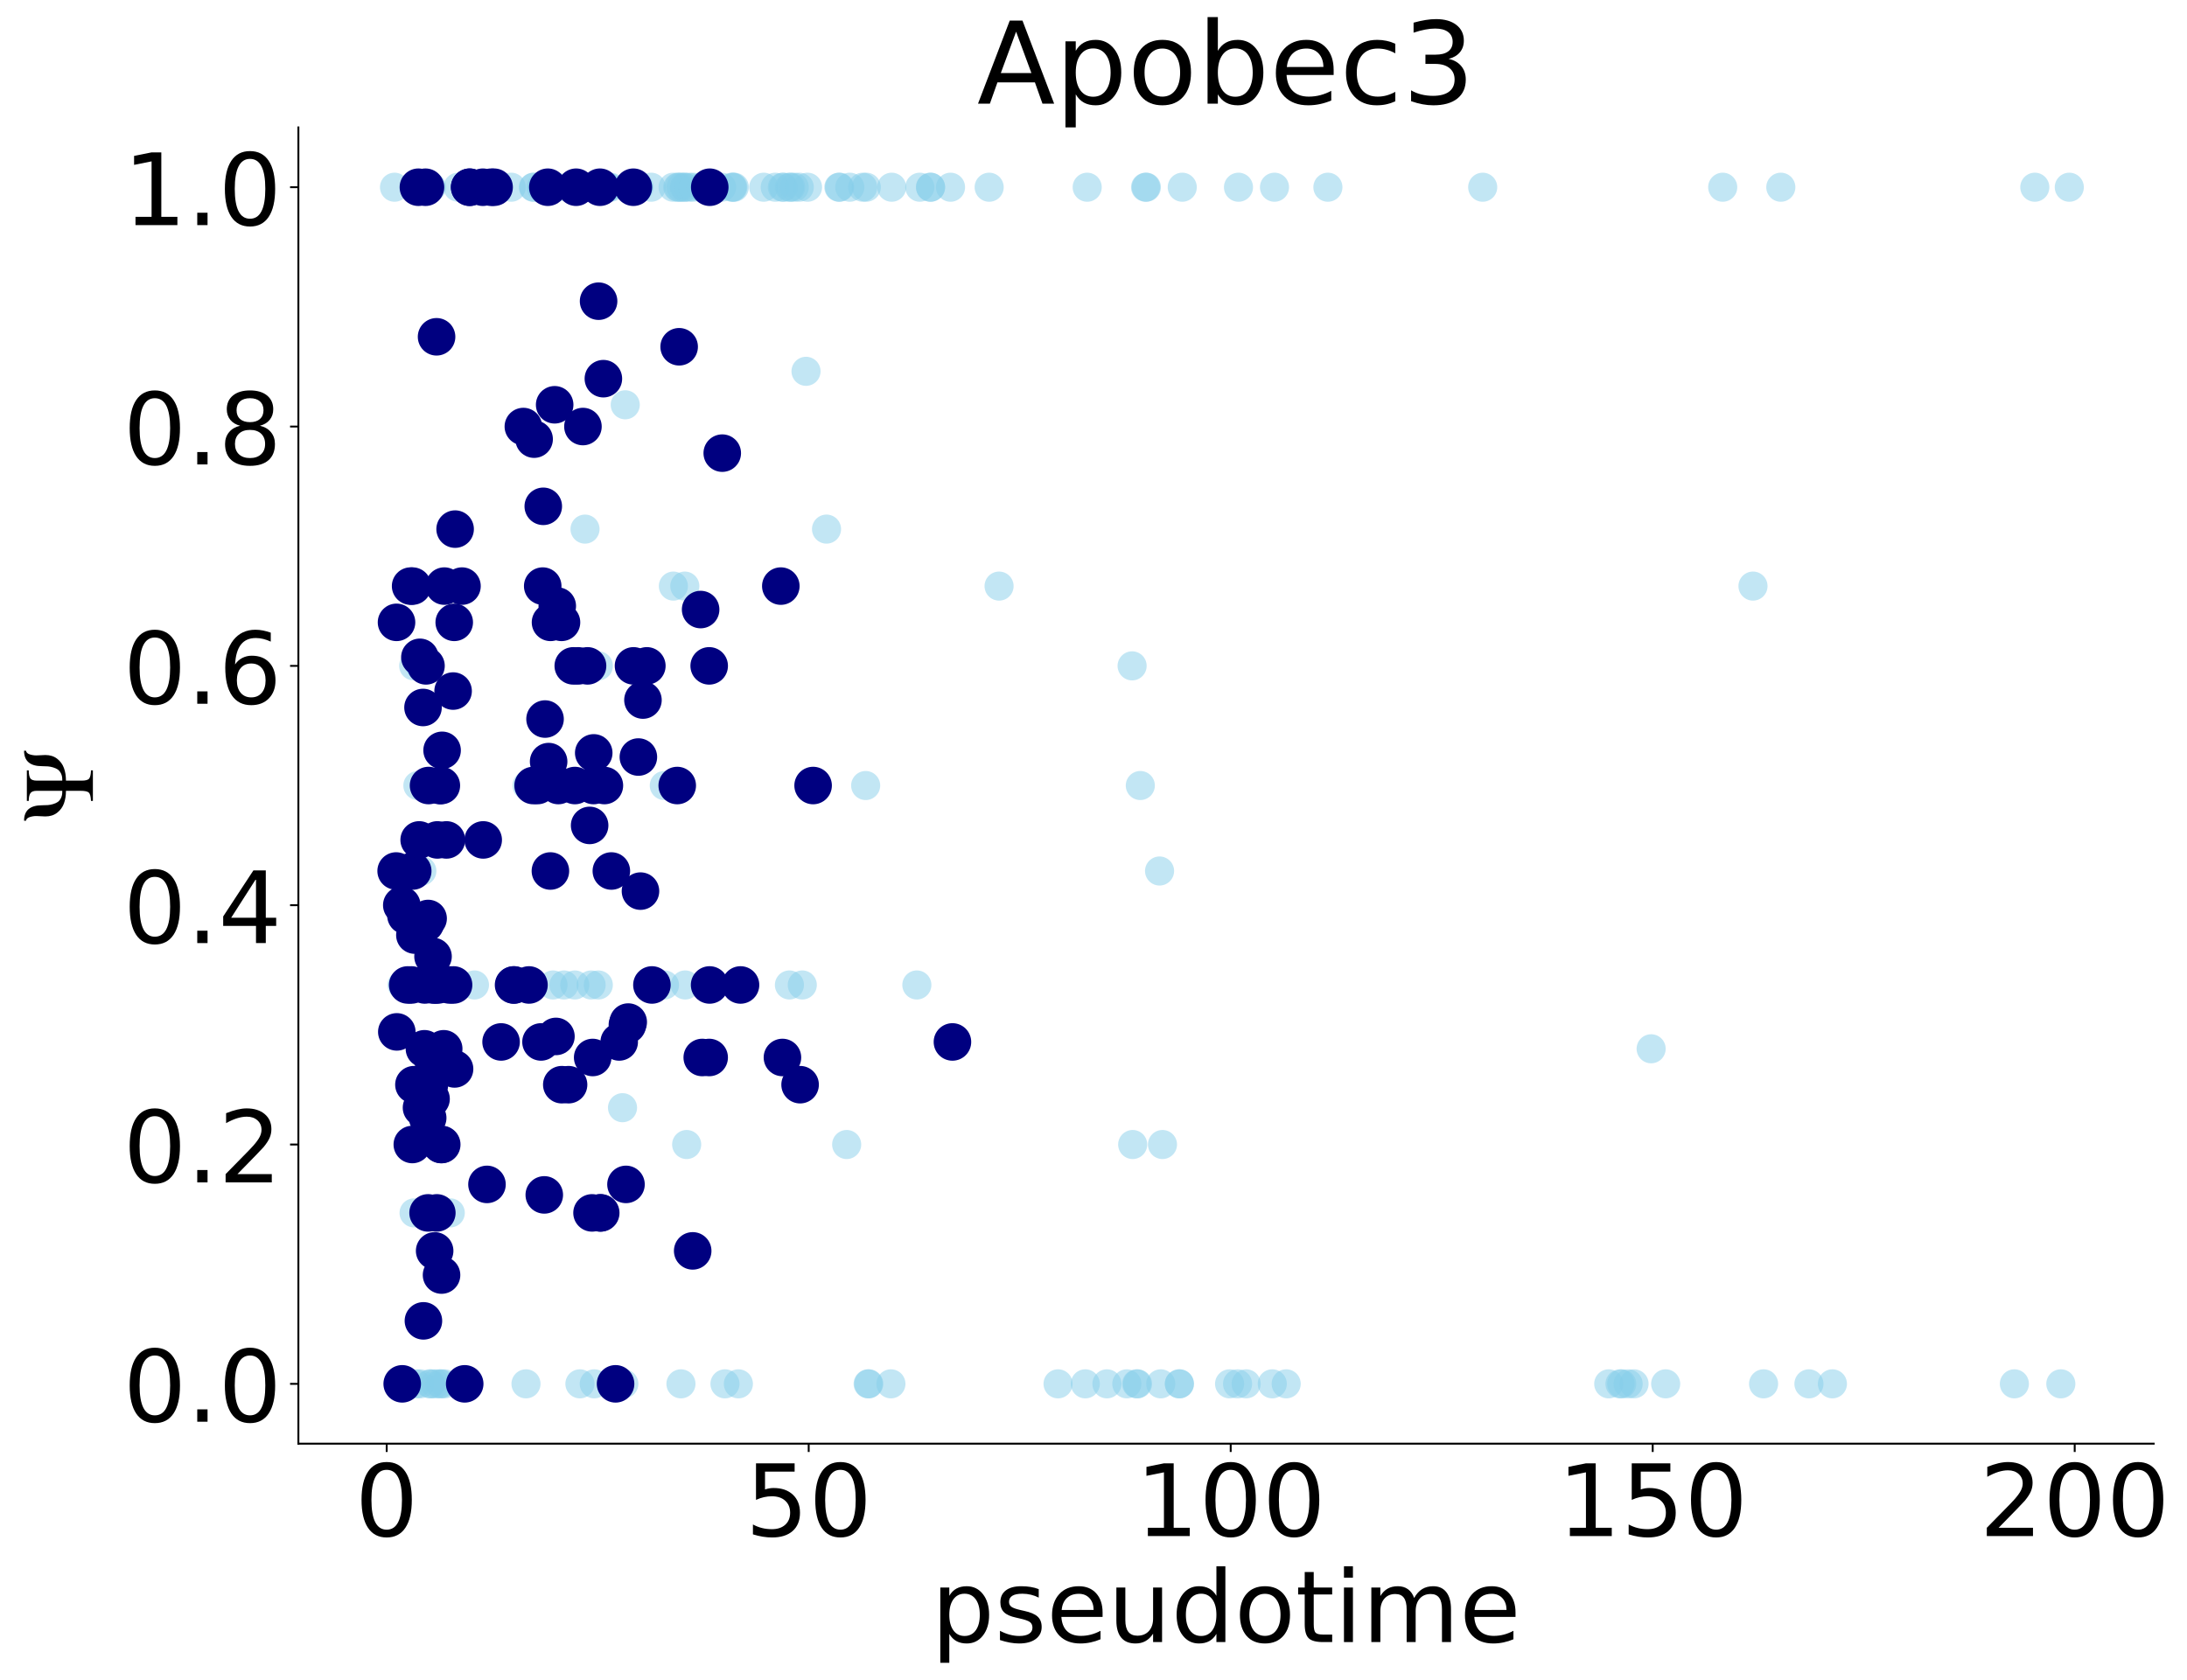 <?xml version="1.0" encoding="utf-8" standalone="no"?>
<!DOCTYPE svg PUBLIC "-//W3C//DTD SVG 1.1//EN"
  "http://www.w3.org/Graphics/SVG/1.1/DTD/svg11.dtd">
<!-- Created with matplotlib (https://matplotlib.org/) -->
<svg height="707.551pt" version="1.1" viewBox="0 0 920.869 707.551" width="920.869pt" xmlns="http://www.w3.org/2000/svg" xmlns:xlink="http://www.w3.org/1999/xlink">
 <defs>
  <style type="text/css">
*{stroke-linecap:butt;stroke-linejoin:round;}
  </style>
 </defs>
 <g id="figure_1">
  <g id="patch_1">
   <path d="M 0 707.551 
L 920.869 707.551 
L 920.869 0 
L 0 0 
z
" style="fill:#ffffff;"/>
  </g>
  <g id="axes_1">
   <g id="patch_2">
    <path d="M 125.641 608.055 
L 906.841 608.055 
L 906.841 53.655 
L 125.641 53.655 
z
" style="fill:#ffffff;"/>
   </g>
   <g id="PathCollection_1">
    <defs>
     <path d="M 0 6.124 
C 1.624 6.124 3.182 5.478 4.33 4.33 
C 5.478 3.182 6.124 1.624 6.124 0 
C 6.124 -1.624 5.478 -3.182 4.33 -4.33 
C 3.182 -5.478 1.624 -6.124 0 -6.124 
C -1.624 -6.124 -3.182 -5.478 -4.33 -4.33 
C -5.478 -3.182 -6.124 -1.624 -6.124 0 
C -6.124 1.624 -5.478 3.182 -4.33 4.33 
C -3.182 5.478 -1.624 6.124 0 6.124 
z
" id="C0_0_eda970b6fb"/>
    </defs>
    <g clip-path="url(#pa993b6084d)">
     <use style="fill:#87ceeb;fill-opacity:0.5;" x="166.113" xlink:href="#C0_0_eda970b6fb" y="78.855"/>
    </g>
    <g clip-path="url(#pa993b6084d)">
     <use style="fill:#87ceeb;fill-opacity:0.5;" x="166.803" xlink:href="#C0_0_eda970b6fb" y="366.855"/>
    </g>
    <g clip-path="url(#pa993b6084d)">
     <use style="fill:#87ceeb;fill-opacity:0.5;" x="166.961" xlink:href="#C0_0_eda970b6fb" y="262.128"/>
    </g>
    <g clip-path="url(#pa993b6084d)">
     <use style="fill:#87ceeb;fill-opacity:0.5;" x="167.084" xlink:href="#C0_0_eda970b6fb" y="434.62"/>
    </g>
    <g clip-path="url(#pa993b6084d)">
     <use style="fill:#87ceeb;fill-opacity:0.5;" x="167.849" xlink:href="#C0_0_eda970b6fb" y="582.855"/>
    </g>
    <g clip-path="url(#pa993b6084d)">
     <use style="fill:#87ceeb;fill-opacity:0.5;" x="169.18" xlink:href="#C0_0_eda970b6fb" y="381.255"/>
    </g>
    <g clip-path="url(#pa993b6084d)">
     <use style="fill:#87ceeb;fill-opacity:0.5;" x="169.303" xlink:href="#C0_0_eda970b6fb" y="414.855"/>
    </g>
    <g clip-path="url(#pa993b6084d)">
     <use style="fill:#87ceeb;fill-opacity:0.5;" x="169.355" xlink:href="#C0_0_eda970b6fb" y="582.855"/>
    </g>
    <g clip-path="url(#pa993b6084d)">
     <use style="fill:#87ceeb;fill-opacity:0.5;" x="170.105" xlink:href="#C0_0_eda970b6fb" y="582.855"/>
    </g>
    <g clip-path="url(#pa993b6084d)">
     <use style="fill:#87ceeb;fill-opacity:0.5;" x="170.934" xlink:href="#C0_0_eda970b6fb" y="385.638"/>
    </g>
    <g clip-path="url(#pa993b6084d)">
     <use style="fill:#87ceeb;fill-opacity:0.5;" x="171.145" xlink:href="#C0_0_eda970b6fb" y="582.855"/>
    </g>
    <g clip-path="url(#pa993b6084d)">
     <use style="fill:#87ceeb;fill-opacity:0.5;" x="171.671" xlink:href="#C0_0_eda970b6fb" y="414.855"/>
    </g>
    <g clip-path="url(#pa993b6084d)">
     <use style="fill:#87ceeb;fill-opacity:0.5;" x="172.899" xlink:href="#C0_0_eda970b6fb" y="246.855"/>
    </g>
    <g clip-path="url(#pa993b6084d)">
     <use style="fill:#87ceeb;fill-opacity:0.5;" x="173.226" xlink:href="#C0_0_eda970b6fb" y="414.855"/>
    </g>
    <g clip-path="url(#pa993b6084d)">
     <use style="fill:#87ceeb;fill-opacity:0.5;" x="173.259" xlink:href="#C0_0_eda970b6fb" y="414.855"/>
    </g>
    <g clip-path="url(#pa993b6084d)">
     <use style="fill:#87ceeb;fill-opacity:0.5;" x="173.407" xlink:href="#C0_0_eda970b6fb" y="414.855"/>
    </g>
    <g clip-path="url(#pa993b6084d)">
     <use style="fill:#87ceeb;fill-opacity:0.5;" x="173.612" xlink:href="#C0_0_eda970b6fb" y="482.055"/>
    </g>
    <g clip-path="url(#pa993b6084d)">
     <use style="fill:#87ceeb;fill-opacity:0.5;" x="173.687" xlink:href="#C0_0_eda970b6fb" y="246.855"/>
    </g>
    <g clip-path="url(#pa993b6084d)">
     <use style="fill:#87ceeb;fill-opacity:0.5;" x="173.786" xlink:href="#C0_0_eda970b6fb" y="366.855"/>
    </g>
    <g clip-path="url(#pa993b6084d)">
     <use style="fill:#87ceeb;fill-opacity:0.5;" x="173.918" xlink:href="#C0_0_eda970b6fb" y="414.855"/>
    </g>
    <g clip-path="url(#pa993b6084d)">
     <use style="fill:#87ceeb;fill-opacity:0.5;" x="174.2" xlink:href="#C0_0_eda970b6fb" y="280.455"/>
    </g>
    <g clip-path="url(#pa993b6084d)">
     <use style="fill:#87ceeb;fill-opacity:0.5;" x="174.29" xlink:href="#C0_0_eda970b6fb" y="456.855"/>
    </g>
    <g clip-path="url(#pa993b6084d)">
     <use style="fill:#87ceeb;fill-opacity:0.5;" x="174.349" xlink:href="#C0_0_eda970b6fb" y="510.855"/>
    </g>
    <g clip-path="url(#pa993b6084d)">
     <use style="fill:#87ceeb;fill-opacity:0.5;" x="174.696" xlink:href="#C0_0_eda970b6fb" y="393.855"/>
    </g>
    <g clip-path="url(#pa993b6084d)">
     <use style="fill:#87ceeb;fill-opacity:0.5;" x="175.191" xlink:href="#C0_0_eda970b6fb" y="582.855"/>
    </g>
    <g clip-path="url(#pa993b6084d)">
     <use style="fill:#87ceeb;fill-opacity:0.5;" x="175.281" xlink:href="#C0_0_eda970b6fb" y="78.855"/>
    </g>
    <g clip-path="url(#pa993b6084d)">
     <use style="fill:#87ceeb;fill-opacity:0.5;" x="175.95" xlink:href="#C0_0_eda970b6fb" y="330.855"/>
    </g>
    <g clip-path="url(#pa993b6084d)">
     <use style="fill:#87ceeb;fill-opacity:0.5;" x="176.175" xlink:href="#C0_0_eda970b6fb" y="78.855"/>
    </g>
    <g clip-path="url(#pa993b6084d)">
     <use style="fill:#87ceeb;fill-opacity:0.5;" x="176.499" xlink:href="#C0_0_eda970b6fb" y="353.764"/>
    </g>
    <g clip-path="url(#pa993b6084d)">
     <use style="fill:#87ceeb;fill-opacity:0.5;" x="176.799" xlink:href="#C0_0_eda970b6fb" y="276.855"/>
    </g>
    <g clip-path="url(#pa993b6084d)">
     <use style="fill:#87ceeb;fill-opacity:0.5;" x="176.901" xlink:href="#C0_0_eda970b6fb" y="582.855"/>
    </g>
    <g clip-path="url(#pa993b6084d)">
     <use style="fill:#87ceeb;fill-opacity:0.5;" x="176.949" xlink:href="#C0_0_eda970b6fb" y="280.455"/>
    </g>
    <g clip-path="url(#pa993b6084d)">
     <use style="fill:#87ceeb;fill-opacity:0.5;" x="177.485" xlink:href="#C0_0_eda970b6fb" y="466.547"/>
    </g>
    <g clip-path="url(#pa993b6084d)">
     <use style="fill:#87ceeb;fill-opacity:0.5;" x="177.627" xlink:href="#C0_0_eda970b6fb" y="366.855"/>
    </g>
    <g clip-path="url(#pa993b6084d)">
     <use style="fill:#87ceeb;fill-opacity:0.5;" x="178.117" xlink:href="#C0_0_eda970b6fb" y="297.985"/>
    </g>
    <g clip-path="url(#pa993b6084d)">
     <use style="fill:#87ceeb;fill-opacity:0.5;" x="178.289" xlink:href="#C0_0_eda970b6fb" y="556.329"/>
    </g>
    <g clip-path="url(#pa993b6084d)">
     <use style="fill:#87ceeb;fill-opacity:0.5;" x="178.715" xlink:href="#C0_0_eda970b6fb" y="441.735"/>
    </g>
    <g clip-path="url(#pa993b6084d)">
     <use style="fill:#87ceeb;fill-opacity:0.5;" x="178.859" xlink:href="#C0_0_eda970b6fb" y="414.855"/>
    </g>
    <g clip-path="url(#pa993b6084d)">
     <use style="fill:#87ceeb;fill-opacity:0.5;" x="179.004" xlink:href="#C0_0_eda970b6fb" y="78.855"/>
    </g>
    <g clip-path="url(#pa993b6084d)">
     <use style="fill:#87ceeb;fill-opacity:0.5;" x="179.072" xlink:href="#C0_0_eda970b6fb" y="389.009"/>
    </g>
    <g clip-path="url(#pa993b6084d)">
     <use style="fill:#87ceeb;fill-opacity:0.5;" x="179.087" xlink:href="#C0_0_eda970b6fb" y="78.855"/>
    </g>
    <g clip-path="url(#pa993b6084d)">
     <use style="fill:#87ceeb;fill-opacity:0.5;" x="179.154" xlink:href="#C0_0_eda970b6fb" y="78.855"/>
    </g>
    <g clip-path="url(#pa993b6084d)">
     <use style="fill:#87ceeb;fill-opacity:0.5;" x="179.37" xlink:href="#C0_0_eda970b6fb" y="280.455"/>
    </g>
    <g clip-path="url(#pa993b6084d)">
     <use style="fill:#87ceeb;fill-opacity:0.5;" x="179.456" xlink:href="#C0_0_eda970b6fb" y="78.855"/>
    </g>
    <g clip-path="url(#pa993b6084d)">
     <use style="fill:#87ceeb;fill-opacity:0.5;" x="179.755" xlink:href="#C0_0_eda970b6fb" y="466.547"/>
    </g>
    <g clip-path="url(#pa993b6084d)">
     <use style="fill:#87ceeb;fill-opacity:0.5;" x="180.014" xlink:href="#C0_0_eda970b6fb" y="78.855"/>
    </g>
    <g clip-path="url(#pa993b6084d)">
     <use style="fill:#87ceeb;fill-opacity:0.5;" x="180.086" xlink:href="#C0_0_eda970b6fb" y="470.855"/>
    </g>
    <g clip-path="url(#pa993b6084d)">
     <use style="fill:#87ceeb;fill-opacity:0.5;" x="180.253" xlink:href="#C0_0_eda970b6fb" y="510.855"/>
    </g>
    <g clip-path="url(#pa993b6084d)">
     <use style="fill:#87ceeb;fill-opacity:0.5;" x="180.267" xlink:href="#C0_0_eda970b6fb" y="386.855"/>
    </g>
    <g clip-path="url(#pa993b6084d)">
     <use style="fill:#87ceeb;fill-opacity:0.5;" x="180.445" xlink:href="#C0_0_eda970b6fb" y="330.855"/>
    </g>
    <g clip-path="url(#pa993b6084d)">
     <use style="fill:#87ceeb;fill-opacity:0.5;" x="180.648" xlink:href="#C0_0_eda970b6fb" y="456.855"/>
    </g>
    <g clip-path="url(#pa993b6084d)">
     <use style="fill:#87ceeb;fill-opacity:0.5;" x="180.799" xlink:href="#C0_0_eda970b6fb" y="456.855"/>
    </g>
    <g clip-path="url(#pa993b6084d)">
     <use style="fill:#87ceeb;fill-opacity:0.5;" x="181.048" xlink:href="#C0_0_eda970b6fb" y="582.855"/>
    </g>
    <g clip-path="url(#pa993b6084d)">
     <use style="fill:#87ceeb;fill-opacity:0.5;" x="181.42" xlink:href="#C0_0_eda970b6fb" y="582.855"/>
    </g>
    <g clip-path="url(#pa993b6084d)">
     <use style="fill:#87ceeb;fill-opacity:0.5;" x="181.501" xlink:href="#C0_0_eda970b6fb" y="462.855"/>
    </g>
    <g clip-path="url(#pa993b6084d)">
     <use style="fill:#87ceeb;fill-opacity:0.5;" x="181.735" xlink:href="#C0_0_eda970b6fb" y="78.855"/>
    </g>
    <g clip-path="url(#pa993b6084d)">
     <use style="fill:#87ceeb;fill-opacity:0.5;" x="181.88" xlink:href="#C0_0_eda970b6fb" y="445.4"/>
    </g>
    <g clip-path="url(#pa993b6084d)">
     <use style="fill:#87ceeb;fill-opacity:0.5;" x="182.153" xlink:href="#C0_0_eda970b6fb" y="414.855"/>
    </g>
    <g clip-path="url(#pa993b6084d)">
     <use style="fill:#87ceeb;fill-opacity:0.5;" x="182.294" xlink:href="#C0_0_eda970b6fb" y="414.855"/>
    </g>
    <g clip-path="url(#pa993b6084d)">
     <use style="fill:#87ceeb;fill-opacity:0.5;" x="182.334" xlink:href="#C0_0_eda970b6fb" y="402.855"/>
    </g>
    <g clip-path="url(#pa993b6084d)">
     <use style="fill:#87ceeb;fill-opacity:0.5;" x="183.015" xlink:href="#C0_0_eda970b6fb" y="526.855"/>
    </g>
    <g clip-path="url(#pa993b6084d)">
     <use style="fill:#87ceeb;fill-opacity:0.5;" x="183.288" xlink:href="#C0_0_eda970b6fb" y="414.855"/>
    </g>
    <g clip-path="url(#pa993b6084d)">
     <use style="fill:#87ceeb;fill-opacity:0.5;" x="183.293" xlink:href="#C0_0_eda970b6fb" y="582.855"/>
    </g>
    <g clip-path="url(#pa993b6084d)">
     <use style="fill:#87ceeb;fill-opacity:0.5;" x="183.823" xlink:href="#C0_0_eda970b6fb" y="141.855"/>
    </g>
    <g clip-path="url(#pa993b6084d)">
     <use style="fill:#87ceeb;fill-opacity:0.5;" x="183.93" xlink:href="#C0_0_eda970b6fb" y="510.855"/>
    </g>
    <g clip-path="url(#pa993b6084d)">
     <use style="fill:#87ceeb;fill-opacity:0.5;" x="184.02" xlink:href="#C0_0_eda970b6fb" y="330.855"/>
    </g>
    <g clip-path="url(#pa993b6084d)">
     <use style="fill:#87ceeb;fill-opacity:0.5;" x="184.159" xlink:href="#C0_0_eda970b6fb" y="353.764"/>
    </g>
    <g clip-path="url(#pa993b6084d)">
     <use style="fill:#87ceeb;fill-opacity:0.5;" x="184.424" xlink:href="#C0_0_eda970b6fb" y="414.855"/>
    </g>
    <g clip-path="url(#pa993b6084d)">
     <use style="fill:#87ceeb;fill-opacity:0.5;" x="184.53" xlink:href="#C0_0_eda970b6fb" y="414.855"/>
    </g>
    <g clip-path="url(#pa993b6084d)">
     <use style="fill:#87ceeb;fill-opacity:0.5;" x="185.113" xlink:href="#C0_0_eda970b6fb" y="582.855"/>
    </g>
    <g clip-path="url(#pa993b6084d)">
     <use style="fill:#87ceeb;fill-opacity:0.5;" x="185.123" xlink:href="#C0_0_eda970b6fb" y="330.855"/>
    </g>
    <g clip-path="url(#pa993b6084d)">
     <use style="fill:#87ceeb;fill-opacity:0.5;" x="185.71" xlink:href="#C0_0_eda970b6fb" y="482.055"/>
    </g>
    <g clip-path="url(#pa993b6084d)">
     <use style="fill:#87ceeb;fill-opacity:0.5;" x="185.719" xlink:href="#C0_0_eda970b6fb" y="582.855"/>
    </g>
    <g clip-path="url(#pa993b6084d)">
     <use style="fill:#87ceeb;fill-opacity:0.5;" x="185.835" xlink:href="#C0_0_eda970b6fb" y="330.855"/>
    </g>
    <g clip-path="url(#pa993b6084d)">
     <use style="fill:#87ceeb;fill-opacity:0.5;" x="185.918" xlink:href="#C0_0_eda970b6fb" y="537.037"/>
    </g>
    <g clip-path="url(#pa993b6084d)">
     <use style="fill:#87ceeb;fill-opacity:0.5;" x="186.002" xlink:href="#C0_0_eda970b6fb" y="482.055"/>
    </g>
    <g clip-path="url(#pa993b6084d)">
     <use style="fill:#87ceeb;fill-opacity:0.5;" x="186.151" xlink:href="#C0_0_eda970b6fb" y="316.031"/>
    </g>
    <g clip-path="url(#pa993b6084d)">
     <use style="fill:#87ceeb;fill-opacity:0.5;" x="186.827" xlink:href="#C0_0_eda970b6fb" y="441.735"/>
    </g>
    <g clip-path="url(#pa993b6084d)">
     <use style="fill:#87ceeb;fill-opacity:0.5;" x="187.09" xlink:href="#C0_0_eda970b6fb" y="246.855"/>
    </g>
    <g clip-path="url(#pa993b6084d)">
     <use style="fill:#87ceeb;fill-opacity:0.5;" x="187.22" xlink:href="#C0_0_eda970b6fb" y="582.855"/>
    </g>
    <g clip-path="url(#pa993b6084d)">
     <use style="fill:#87ceeb;fill-opacity:0.5;" x="187.98" xlink:href="#C0_0_eda970b6fb" y="353.764"/>
    </g>
    <g clip-path="url(#pa993b6084d)">
     <use style="fill:#87ceeb;fill-opacity:0.5;" x="189.286" xlink:href="#C0_0_eda970b6fb" y="414.855"/>
    </g>
    <g clip-path="url(#pa993b6084d)">
     <use style="fill:#87ceeb;fill-opacity:0.5;" x="189.589" xlink:href="#C0_0_eda970b6fb" y="510.855"/>
    </g>
    <g clip-path="url(#pa993b6084d)">
     <use style="fill:#87ceeb;fill-opacity:0.5;" x="190.785" xlink:href="#C0_0_eda970b6fb" y="291.066"/>
    </g>
    <g clip-path="url(#pa993b6084d)">
     <use style="fill:#87ceeb;fill-opacity:0.5;" x="190.839" xlink:href="#C0_0_eda970b6fb" y="414.855"/>
    </g>
    <g clip-path="url(#pa993b6084d)">
     <use style="fill:#87ceeb;fill-opacity:0.5;" x="190.98" xlink:href="#C0_0_eda970b6fb" y="414.855"/>
    </g>
    <g clip-path="url(#pa993b6084d)">
     <use style="fill:#87ceeb;fill-opacity:0.5;" x="191.261" xlink:href="#C0_0_eda970b6fb" y="262.128"/>
    </g>
    <g clip-path="url(#pa993b6084d)">
     <use style="fill:#87ceeb;fill-opacity:0.5;" x="191.4" xlink:href="#C0_0_eda970b6fb" y="450.223"/>
    </g>
    <g clip-path="url(#pa993b6084d)">
     <use style="fill:#87ceeb;fill-opacity:0.5;" x="191.634" xlink:href="#C0_0_eda970b6fb" y="222.855"/>
    </g>
    <g clip-path="url(#pa993b6084d)">
     <use style="fill:#87ceeb;fill-opacity:0.5;" x="192.831" xlink:href="#C0_0_eda970b6fb" y="78.855"/>
    </g>
    <g clip-path="url(#pa993b6084d)">
     <use style="fill:#87ceeb;fill-opacity:0.5;" x="194.526" xlink:href="#C0_0_eda970b6fb" y="246.855"/>
    </g>
    <g clip-path="url(#pa993b6084d)">
     <use style="fill:#87ceeb;fill-opacity:0.5;" x="195.669" xlink:href="#C0_0_eda970b6fb" y="582.855"/>
    </g>
    <g clip-path="url(#pa993b6084d)">
     <use style="fill:#87ceeb;fill-opacity:0.5;" x="196.057" xlink:href="#C0_0_eda970b6fb" y="78.855"/>
    </g>
    <g clip-path="url(#pa993b6084d)">
     <use style="fill:#87ceeb;fill-opacity:0.5;" x="197.74" xlink:href="#C0_0_eda970b6fb" y="78.855"/>
    </g>
    <g clip-path="url(#pa993b6084d)">
     <use style="fill:#87ceeb;fill-opacity:0.5;" x="197.786" xlink:href="#C0_0_eda970b6fb" y="78.855"/>
    </g>
    <g clip-path="url(#pa993b6084d)">
     <use style="fill:#87ceeb;fill-opacity:0.5;" x="199.783" xlink:href="#C0_0_eda970b6fb" y="414.855"/>
    </g>
    <g clip-path="url(#pa993b6084d)">
     <use style="fill:#87ceeb;fill-opacity:0.5;" x="200.505" xlink:href="#C0_0_eda970b6fb" y="78.855"/>
    </g>
    <g clip-path="url(#pa993b6084d)">
     <use style="fill:#87ceeb;fill-opacity:0.5;" x="203.303" xlink:href="#C0_0_eda970b6fb" y="78.855"/>
    </g>
    <g clip-path="url(#pa993b6084d)">
     <use style="fill:#87ceeb;fill-opacity:0.5;" x="203.461" xlink:href="#C0_0_eda970b6fb" y="353.764"/>
    </g>
    <g clip-path="url(#pa993b6084d)">
     <use style="fill:#87ceeb;fill-opacity:0.5;" x="205.052" xlink:href="#C0_0_eda970b6fb" y="498.855"/>
    </g>
    <g clip-path="url(#pa993b6084d)">
     <use style="fill:#87ceeb;fill-opacity:0.5;" x="206.522" xlink:href="#C0_0_eda970b6fb" y="78.855"/>
    </g>
    <g clip-path="url(#pa993b6084d)">
     <use style="fill:#87ceeb;fill-opacity:0.5;" x="206.783" xlink:href="#C0_0_eda970b6fb" y="78.855"/>
    </g>
    <g clip-path="url(#pa993b6084d)">
     <use style="fill:#87ceeb;fill-opacity:0.5;" x="208.049" xlink:href="#C0_0_eda970b6fb" y="78.855"/>
    </g>
    <g clip-path="url(#pa993b6084d)">
     <use style="fill:#87ceeb;fill-opacity:0.5;" x="210.991" xlink:href="#C0_0_eda970b6fb" y="438.855"/>
    </g>
    <g clip-path="url(#pa993b6084d)">
     <use style="fill:#87ceeb;fill-opacity:0.5;" x="215.251" xlink:href="#C0_0_eda970b6fb" y="78.855"/>
    </g>
    <g clip-path="url(#pa993b6084d)">
     <use style="fill:#87ceeb;fill-opacity:0.5;" x="216.248" xlink:href="#C0_0_eda970b6fb" y="414.855"/>
    </g>
    <g clip-path="url(#pa993b6084d)">
     <use style="fill:#87ceeb;fill-opacity:0.5;" x="216.493" xlink:href="#C0_0_eda970b6fb" y="414.855"/>
    </g>
    <g clip-path="url(#pa993b6084d)">
     <use style="fill:#87ceeb;fill-opacity:0.5;" x="220.367" xlink:href="#C0_0_eda970b6fb" y="179.655"/>
    </g>
    <g clip-path="url(#pa993b6084d)">
     <use style="fill:#87ceeb;fill-opacity:0.5;" x="221.475" xlink:href="#C0_0_eda970b6fb" y="582.855"/>
    </g>
    <g clip-path="url(#pa993b6084d)">
     <use style="fill:#87ceeb;fill-opacity:0.5;" x="221.906" xlink:href="#C0_0_eda970b6fb" y="330.855"/>
    </g>
    <g clip-path="url(#pa993b6084d)">
     <use style="fill:#87ceeb;fill-opacity:0.5;" x="222.732" xlink:href="#C0_0_eda970b6fb" y="414.855"/>
    </g>
    <g clip-path="url(#pa993b6084d)">
     <use style="fill:#87ceeb;fill-opacity:0.5;" x="223.505" xlink:href="#C0_0_eda970b6fb" y="414.855"/>
    </g>
    <g clip-path="url(#pa993b6084d)">
     <use style="fill:#87ceeb;fill-opacity:0.5;" x="224.481" xlink:href="#C0_0_eda970b6fb" y="330.855"/>
    </g>
    <g clip-path="url(#pa993b6084d)">
     <use style="fill:#87ceeb;fill-opacity:0.5;" x="224.589" xlink:href="#C0_0_eda970b6fb" y="78.855"/>
    </g>
    <g clip-path="url(#pa993b6084d)">
     <use style="fill:#87ceeb;fill-opacity:0.5;" x="224.778" xlink:href="#C0_0_eda970b6fb" y="78.855"/>
    </g>
    <g clip-path="url(#pa993b6084d)">
     <use style="fill:#87ceeb;fill-opacity:0.5;" x="224.901" xlink:href="#C0_0_eda970b6fb" y="184.96"/>
    </g>
    <g clip-path="url(#pa993b6084d)">
     <use style="fill:#87ceeb;fill-opacity:0.5;" x="226.35" xlink:href="#C0_0_eda970b6fb" y="330.855"/>
    </g>
    <g clip-path="url(#pa993b6084d)">
     <use style="fill:#87ceeb;fill-opacity:0.5;" x="227.798" xlink:href="#C0_0_eda970b6fb" y="438.855"/>
    </g>
    <g clip-path="url(#pa993b6084d)">
     <use style="fill:#87ceeb;fill-opacity:0.5;" x="227.896" xlink:href="#C0_0_eda970b6fb" y="78.855"/>
    </g>
    <g clip-path="url(#pa993b6084d)">
     <use style="fill:#87ceeb;fill-opacity:0.5;" x="228.52" xlink:href="#C0_0_eda970b6fb" y="246.855"/>
    </g>
    <g clip-path="url(#pa993b6084d)">
     <use style="fill:#87ceeb;fill-opacity:0.5;" x="228.525" xlink:href="#C0_0_eda970b6fb" y="78.855"/>
    </g>
    <g clip-path="url(#pa993b6084d)">
     <use style="fill:#87ceeb;fill-opacity:0.5;" x="228.753" xlink:href="#C0_0_eda970b6fb" y="213.255"/>
    </g>
    <g clip-path="url(#pa993b6084d)">
     <use style="fill:#87ceeb;fill-opacity:0.5;" x="229.178" xlink:href="#C0_0_eda970b6fb" y="503.276"/>
    </g>
    <g clip-path="url(#pa993b6084d)">
     <use style="fill:#87ceeb;fill-opacity:0.5;" x="229.5" xlink:href="#C0_0_eda970b6fb" y="302.855"/>
    </g>
    <g clip-path="url(#pa993b6084d)">
     <use style="fill:#87ceeb;fill-opacity:0.5;" x="230.039" xlink:href="#C0_0_eda970b6fb" y="78.855"/>
    </g>
    <g clip-path="url(#pa993b6084d)">
     <use style="fill:#87ceeb;fill-opacity:0.5;" x="230.668" xlink:href="#C0_0_eda970b6fb" y="78.855"/>
    </g>
    <g clip-path="url(#pa993b6084d)">
     <use style="fill:#87ceeb;fill-opacity:0.5;" x="231.009" xlink:href="#C0_0_eda970b6fb" y="320.775"/>
    </g>
    <g clip-path="url(#pa993b6084d)">
     <use style="fill:#87ceeb;fill-opacity:0.5;" x="231.758" xlink:href="#C0_0_eda970b6fb" y="366.855"/>
    </g>
    <g clip-path="url(#pa993b6084d)">
     <use style="fill:#87ceeb;fill-opacity:0.5;" x="231.803" xlink:href="#C0_0_eda970b6fb" y="262.128"/>
    </g>
    <g clip-path="url(#pa993b6084d)">
     <use style="fill:#87ceeb;fill-opacity:0.5;" x="232.289" xlink:href="#C0_0_eda970b6fb" y="78.855"/>
    </g>
    <g clip-path="url(#pa993b6084d)">
     <use style="fill:#87ceeb;fill-opacity:0.5;" x="232.842" xlink:href="#C0_0_eda970b6fb" y="414.855"/>
    </g>
    <g clip-path="url(#pa993b6084d)">
     <use style="fill:#87ceeb;fill-opacity:0.5;" x="232.942" xlink:href="#C0_0_eda970b6fb" y="330.855"/>
    </g>
    <g clip-path="url(#pa993b6084d)">
     <use style="fill:#87ceeb;fill-opacity:0.5;" x="233.548" xlink:href="#C0_0_eda970b6fb" y="170.491"/>
    </g>
    <g clip-path="url(#pa993b6084d)">
     <use style="fill:#87ceeb;fill-opacity:0.5;" x="234.086" xlink:href="#C0_0_eda970b6fb" y="436.532"/>
    </g>
    <g clip-path="url(#pa993b6084d)">
     <use style="fill:#87ceeb;fill-opacity:0.5;" x="234.568" xlink:href="#C0_0_eda970b6fb" y="78.855"/>
    </g>
    <g clip-path="url(#pa993b6084d)">
     <use style="fill:#87ceeb;fill-opacity:0.5;" x="234.647" xlink:href="#C0_0_eda970b6fb" y="255.255"/>
    </g>
    <g clip-path="url(#pa993b6084d)">
     <use style="fill:#87ceeb;fill-opacity:0.5;" x="235.089" xlink:href="#C0_0_eda970b6fb" y="330.855"/>
    </g>
    <g clip-path="url(#pa993b6084d)">
     <use style="fill:#87ceeb;fill-opacity:0.5;" x="236.426" xlink:href="#C0_0_eda970b6fb" y="262.128"/>
    </g>
    <g clip-path="url(#pa993b6084d)">
     <use style="fill:#87ceeb;fill-opacity:0.5;" x="236.555" xlink:href="#C0_0_eda970b6fb" y="456.855"/>
    </g>
    <g clip-path="url(#pa993b6084d)">
     <use style="fill:#87ceeb;fill-opacity:0.5;" x="237.458" xlink:href="#C0_0_eda970b6fb" y="414.855"/>
    </g>
    <g clip-path="url(#pa993b6084d)">
     <use style="fill:#87ceeb;fill-opacity:0.5;" x="239.4" xlink:href="#C0_0_eda970b6fb" y="456.855"/>
    </g>
    <g clip-path="url(#pa993b6084d)">
     <use style="fill:#87ceeb;fill-opacity:0.5;" x="241.205" xlink:href="#C0_0_eda970b6fb" y="78.855"/>
    </g>
    <g clip-path="url(#pa993b6084d)">
     <use style="fill:#87ceeb;fill-opacity:0.5;" x="241.312" xlink:href="#C0_0_eda970b6fb" y="78.855"/>
    </g>
    <g clip-path="url(#pa993b6084d)">
     <use style="fill:#87ceeb;fill-opacity:0.5;" x="241.384" xlink:href="#C0_0_eda970b6fb" y="280.455"/>
    </g>
    <g clip-path="url(#pa993b6084d)">
     <use style="fill:#87ceeb;fill-opacity:0.5;" x="242.025" xlink:href="#C0_0_eda970b6fb" y="414.855"/>
    </g>
    <g clip-path="url(#pa993b6084d)">
     <use style="fill:#87ceeb;fill-opacity:0.5;" x="242.06" xlink:href="#C0_0_eda970b6fb" y="330.855"/>
    </g>
    <g clip-path="url(#pa993b6084d)">
     <use style="fill:#87ceeb;fill-opacity:0.5;" x="242.574" xlink:href="#C0_0_eda970b6fb" y="78.855"/>
    </g>
    <g clip-path="url(#pa993b6084d)">
     <use style="fill:#87ceeb;fill-opacity:0.5;" x="242.986" xlink:href="#C0_0_eda970b6fb" y="78.855"/>
    </g>
    <g clip-path="url(#pa993b6084d)">
     <use style="fill:#87ceeb;fill-opacity:0.5;" x="243.471" xlink:href="#C0_0_eda970b6fb" y="280.455"/>
    </g>
    <g clip-path="url(#pa993b6084d)">
     <use style="fill:#87ceeb;fill-opacity:0.5;" x="244.182" xlink:href="#C0_0_eda970b6fb" y="582.855"/>
    </g>
    <g clip-path="url(#pa993b6084d)">
     <use style="fill:#87ceeb;fill-opacity:0.5;" x="245.456" xlink:href="#C0_0_eda970b6fb" y="179.655"/>
    </g>
    <g clip-path="url(#pa993b6084d)">
     <use style="fill:#87ceeb;fill-opacity:0.5;" x="246.331" xlink:href="#C0_0_eda970b6fb" y="222.855"/>
    </g>
    <g clip-path="url(#pa993b6084d)">
     <use style="fill:#87ceeb;fill-opacity:0.5;" x="247.392" xlink:href="#C0_0_eda970b6fb" y="280.455"/>
    </g>
    <g clip-path="url(#pa993b6084d)">
     <use style="fill:#87ceeb;fill-opacity:0.5;" x="248.271" xlink:href="#C0_0_eda970b6fb" y="347.655"/>
    </g>
    <g clip-path="url(#pa993b6084d)">
     <use style="fill:#87ceeb;fill-opacity:0.5;" x="248.9" xlink:href="#C0_0_eda970b6fb" y="414.855"/>
    </g>
    <g clip-path="url(#pa993b6084d)">
     <use style="fill:#87ceeb;fill-opacity:0.5;" x="249.285" xlink:href="#C0_0_eda970b6fb" y="510.855"/>
    </g>
    <g clip-path="url(#pa993b6084d)">
     <use style="fill:#87ceeb;fill-opacity:0.5;" x="249.556" xlink:href="#C0_0_eda970b6fb" y="445.4"/>
    </g>
    <g clip-path="url(#pa993b6084d)">
     <use style="fill:#87ceeb;fill-opacity:0.5;" x="249.808" xlink:href="#C0_0_eda970b6fb" y="78.855"/>
    </g>
    <g clip-path="url(#pa993b6084d)">
     <use style="fill:#87ceeb;fill-opacity:0.5;" x="249.935" xlink:href="#C0_0_eda970b6fb" y="330.855"/>
    </g>
    <g clip-path="url(#pa993b6084d)">
     <use style="fill:#87ceeb;fill-opacity:0.5;" x="250.002" xlink:href="#C0_0_eda970b6fb" y="317.11"/>
    </g>
    <g clip-path="url(#pa993b6084d)">
     <use style="fill:#87ceeb;fill-opacity:0.5;" x="250.224" xlink:href="#C0_0_eda970b6fb" y="582.855"/>
    </g>
    <g clip-path="url(#pa993b6084d)">
     <use style="fill:#87ceeb;fill-opacity:0.5;" x="251.74" xlink:href="#C0_0_eda970b6fb" y="78.855"/>
    </g>
    <g clip-path="url(#pa993b6084d)">
     <use style="fill:#87ceeb;fill-opacity:0.5;" x="251.933" xlink:href="#C0_0_eda970b6fb" y="414.855"/>
    </g>
    <g clip-path="url(#pa993b6084d)">
     <use style="fill:#87ceeb;fill-opacity:0.5;" x="251.952" xlink:href="#C0_0_eda970b6fb" y="280.455"/>
    </g>
    <g clip-path="url(#pa993b6084d)">
     <use style="fill:#87ceeb;fill-opacity:0.5;" x="252.043" xlink:href="#C0_0_eda970b6fb" y="126.855"/>
    </g>
    <g clip-path="url(#pa993b6084d)">
     <use style="fill:#87ceeb;fill-opacity:0.5;" x="252.606" xlink:href="#C0_0_eda970b6fb" y="78.855"/>
    </g>
    <g clip-path="url(#pa993b6084d)">
     <use style="fill:#87ceeb;fill-opacity:0.5;" x="252.697" xlink:href="#C0_0_eda970b6fb" y="510.855"/>
    </g>
    <g clip-path="url(#pa993b6084d)">
     <use style="fill:#87ceeb;fill-opacity:0.5;" x="252.947" xlink:href="#C0_0_eda970b6fb" y="510.855"/>
    </g>
    <g clip-path="url(#pa993b6084d)">
     <use style="fill:#87ceeb;fill-opacity:0.5;" x="254.061" xlink:href="#C0_0_eda970b6fb" y="159.495"/>
    </g>
    <g clip-path="url(#pa993b6084d)">
     <use style="fill:#87ceeb;fill-opacity:0.5;" x="254.486" xlink:href="#C0_0_eda970b6fb" y="330.855"/>
    </g>
    <g clip-path="url(#pa993b6084d)">
     <use style="fill:#87ceeb;fill-opacity:0.5;" x="256.029" xlink:href="#C0_0_eda970b6fb" y="78.855"/>
    </g>
    <g clip-path="url(#pa993b6084d)">
     <use style="fill:#87ceeb;fill-opacity:0.5;" x="256.094" xlink:href="#C0_0_eda970b6fb" y="78.855"/>
    </g>
    <g clip-path="url(#pa993b6084d)">
     <use style="fill:#87ceeb;fill-opacity:0.5;" x="257.165" xlink:href="#C0_0_eda970b6fb" y="78.855"/>
    </g>
    <g clip-path="url(#pa993b6084d)">
     <use style="fill:#87ceeb;fill-opacity:0.5;" x="257.418" xlink:href="#C0_0_eda970b6fb" y="366.855"/>
    </g>
    <g clip-path="url(#pa993b6084d)">
     <use style="fill:#87ceeb;fill-opacity:0.5;" x="259.192" xlink:href="#C0_0_eda970b6fb" y="582.855"/>
    </g>
    <g clip-path="url(#pa993b6084d)">
     <use style="fill:#87ceeb;fill-opacity:0.5;" x="260.725" xlink:href="#C0_0_eda970b6fb" y="438.855"/>
    </g>
    <g clip-path="url(#pa993b6084d)">
     <use style="fill:#87ceeb;fill-opacity:0.5;" x="262.121" xlink:href="#C0_0_eda970b6fb" y="466.547"/>
    </g>
    <g clip-path="url(#pa993b6084d)">
     <use style="fill:#87ceeb;fill-opacity:0.5;" x="262.671" xlink:href="#C0_0_eda970b6fb" y="582.855"/>
    </g>
    <g clip-path="url(#pa993b6084d)">
     <use style="fill:#87ceeb;fill-opacity:0.5;" x="263.267" xlink:href="#C0_0_eda970b6fb" y="170.491"/>
    </g>
    <g clip-path="url(#pa993b6084d)">
     <use style="fill:#87ceeb;fill-opacity:0.5;" x="263.583" xlink:href="#C0_0_eda970b6fb" y="498.855"/>
    </g>
    <g clip-path="url(#pa993b6084d)">
     <use style="fill:#87ceeb;fill-opacity:0.5;" x="264.172" xlink:href="#C0_0_eda970b6fb" y="431.655"/>
    </g>
    <g clip-path="url(#pa993b6084d)">
     <use style="fill:#87ceeb;fill-opacity:0.5;" x="264.397" xlink:href="#C0_0_eda970b6fb" y="78.855"/>
    </g>
    <g clip-path="url(#pa993b6084d)">
     <use style="fill:#87ceeb;fill-opacity:0.5;" x="264.525" xlink:href="#C0_0_eda970b6fb" y="430.483"/>
    </g>
    <g clip-path="url(#pa993b6084d)">
     <use style="fill:#87ceeb;fill-opacity:0.5;" x="264.756" xlink:href="#C0_0_eda970b6fb" y="78.855"/>
    </g>
    <g clip-path="url(#pa993b6084d)">
     <use style="fill:#87ceeb;fill-opacity:0.5;" x="266.69" xlink:href="#C0_0_eda970b6fb" y="78.855"/>
    </g>
    <g clip-path="url(#pa993b6084d)">
     <use style="fill:#87ceeb;fill-opacity:0.5;" x="266.749" xlink:href="#C0_0_eda970b6fb" y="280.455"/>
    </g>
    <g clip-path="url(#pa993b6084d)">
     <use style="fill:#87ceeb;fill-opacity:0.5;" x="267.076" xlink:href="#C0_0_eda970b6fb" y="78.855"/>
    </g>
    <g clip-path="url(#pa993b6084d)">
     <use style="fill:#87ceeb;fill-opacity:0.5;" x="268.484" xlink:href="#C0_0_eda970b6fb" y="78.855"/>
    </g>
    <g clip-path="url(#pa993b6084d)">
     <use style="fill:#87ceeb;fill-opacity:0.5;" x="268.591" xlink:href="#C0_0_eda970b6fb" y="78.855"/>
    </g>
    <g clip-path="url(#pa993b6084d)">
     <use style="fill:#87ceeb;fill-opacity:0.5;" x="268.795" xlink:href="#C0_0_eda970b6fb" y="318.855"/>
    </g>
    <g clip-path="url(#pa993b6084d)">
     <use style="fill:#87ceeb;fill-opacity:0.5;" x="269.093" xlink:href="#C0_0_eda970b6fb" y="78.855"/>
    </g>
    <g clip-path="url(#pa993b6084d)">
     <use style="fill:#87ceeb;fill-opacity:0.5;" x="269.683" xlink:href="#C0_0_eda970b6fb" y="375.326"/>
    </g>
    <g clip-path="url(#pa993b6084d)">
     <use style="fill:#87ceeb;fill-opacity:0.5;" x="270.726" xlink:href="#C0_0_eda970b6fb" y="294.855"/>
    </g>
    <g clip-path="url(#pa993b6084d)">
     <use style="fill:#87ceeb;fill-opacity:0.5;" x="272.362" xlink:href="#C0_0_eda970b6fb" y="280.455"/>
    </g>
    <g clip-path="url(#pa993b6084d)">
     <use style="fill:#87ceeb;fill-opacity:0.5;" x="274.182" xlink:href="#C0_0_eda970b6fb" y="78.855"/>
    </g>
    <g clip-path="url(#pa993b6084d)">
     <use style="fill:#87ceeb;fill-opacity:0.5;" x="274.504" xlink:href="#C0_0_eda970b6fb" y="414.855"/>
    </g>
    <g clip-path="url(#pa993b6084d)">
     <use style="fill:#87ceeb;fill-opacity:0.5;" x="274.717" xlink:href="#C0_0_eda970b6fb" y="414.855"/>
    </g>
    <g clip-path="url(#pa993b6084d)">
     <use style="fill:#87ceeb;fill-opacity:0.5;" x="279.713" xlink:href="#C0_0_eda970b6fb" y="330.855"/>
    </g>
    <g clip-path="url(#pa993b6084d)">
     <use style="fill:#87ceeb;fill-opacity:0.5;" x="279.796" xlink:href="#C0_0_eda970b6fb" y="414.855"/>
    </g>
    <g clip-path="url(#pa993b6084d)">
     <use style="fill:#87ceeb;fill-opacity:0.5;" x="283.418" xlink:href="#C0_0_eda970b6fb" y="78.855"/>
    </g>
    <g clip-path="url(#pa993b6084d)">
     <use style="fill:#87ceeb;fill-opacity:0.5;" x="283.534" xlink:href="#C0_0_eda970b6fb" y="246.855"/>
    </g>
    <g clip-path="url(#pa993b6084d)">
     <use style="fill:#87ceeb;fill-opacity:0.5;" x="285.109" xlink:href="#C0_0_eda970b6fb" y="330.855"/>
    </g>
    <g clip-path="url(#pa993b6084d)">
     <use style="fill:#87ceeb;fill-opacity:0.5;" x="285.161" xlink:href="#C0_0_eda970b6fb" y="330.855"/>
    </g>
    <g clip-path="url(#pa993b6084d)">
     <use style="fill:#87ceeb;fill-opacity:0.5;" x="285.387" xlink:href="#C0_0_eda970b6fb" y="78.855"/>
    </g>
    <g clip-path="url(#pa993b6084d)">
     <use style="fill:#87ceeb;fill-opacity:0.5;" x="285.791" xlink:href="#C0_0_eda970b6fb" y="78.855"/>
    </g>
    <g clip-path="url(#pa993b6084d)">
     <use style="fill:#87ceeb;fill-opacity:0.5;" x="285.966" xlink:href="#C0_0_eda970b6fb" y="146.055"/>
    </g>
    <g clip-path="url(#pa993b6084d)">
     <use style="fill:#87ceeb;fill-opacity:0.5;" x="286.726" xlink:href="#C0_0_eda970b6fb" y="582.855"/>
    </g>
    <g clip-path="url(#pa993b6084d)">
     <use style="fill:#87ceeb;fill-opacity:0.5;" x="286.801" xlink:href="#C0_0_eda970b6fb" y="78.855"/>
    </g>
    <g clip-path="url(#pa993b6084d)">
     <use style="fill:#87ceeb;fill-opacity:0.5;" x="288.172" xlink:href="#C0_0_eda970b6fb" y="78.855"/>
    </g>
    <g clip-path="url(#pa993b6084d)">
     <use style="fill:#87ceeb;fill-opacity:0.5;" x="288.26" xlink:href="#C0_0_eda970b6fb" y="78.855"/>
    </g>
    <g clip-path="url(#pa993b6084d)">
     <use style="fill:#87ceeb;fill-opacity:0.5;" x="288.351" xlink:href="#C0_0_eda970b6fb" y="246.855"/>
    </g>
    <g clip-path="url(#pa993b6084d)">
     <use style="fill:#87ceeb;fill-opacity:0.5;" x="288.514" xlink:href="#C0_0_eda970b6fb" y="414.855"/>
    </g>
    <g clip-path="url(#pa993b6084d)">
     <use style="fill:#87ceeb;fill-opacity:0.5;" x="289.128" xlink:href="#C0_0_eda970b6fb" y="482.055"/>
    </g>
    <g clip-path="url(#pa993b6084d)">
     <use style="fill:#87ceeb;fill-opacity:0.5;" x="290.112" xlink:href="#C0_0_eda970b6fb" y="78.855"/>
    </g>
    <g clip-path="url(#pa993b6084d)">
     <use style="fill:#87ceeb;fill-opacity:0.5;" x="291.669" xlink:href="#C0_0_eda970b6fb" y="526.855"/>
    </g>
    <g clip-path="url(#pa993b6084d)">
     <use style="fill:#87ceeb;fill-opacity:0.5;" x="291.905" xlink:href="#C0_0_eda970b6fb" y="78.855"/>
    </g>
    <g clip-path="url(#pa993b6084d)">
     <use style="fill:#87ceeb;fill-opacity:0.5;" x="295.012" xlink:href="#C0_0_eda970b6fb" y="256.737"/>
    </g>
    <g clip-path="url(#pa993b6084d)">
     <use style="fill:#87ceeb;fill-opacity:0.5;" x="295.16" xlink:href="#C0_0_eda970b6fb" y="78.855"/>
    </g>
    <g clip-path="url(#pa993b6084d)">
     <use style="fill:#87ceeb;fill-opacity:0.5;" x="295.695" xlink:href="#C0_0_eda970b6fb" y="445.4"/>
    </g>
    <g clip-path="url(#pa993b6084d)">
     <use style="fill:#87ceeb;fill-opacity:0.5;" x="298.606" xlink:href="#C0_0_eda970b6fb" y="445.4"/>
    </g>
    <g clip-path="url(#pa993b6084d)">
     <use style="fill:#87ceeb;fill-opacity:0.5;" x="298.614" xlink:href="#C0_0_eda970b6fb" y="280.455"/>
    </g>
    <g clip-path="url(#pa993b6084d)">
     <use style="fill:#87ceeb;fill-opacity:0.5;" x="298.79" xlink:href="#C0_0_eda970b6fb" y="414.855"/>
    </g>
    <g clip-path="url(#pa993b6084d)">
     <use style="fill:#87ceeb;fill-opacity:0.5;" x="298.85" xlink:href="#C0_0_eda970b6fb" y="78.855"/>
    </g>
    <g clip-path="url(#pa993b6084d)">
     <use style="fill:#87ceeb;fill-opacity:0.5;" x="303.858" xlink:href="#C0_0_eda970b6fb" y="78.855"/>
    </g>
    <g clip-path="url(#pa993b6084d)">
     <use style="fill:#87ceeb;fill-opacity:0.5;" x="304.116" xlink:href="#C0_0_eda970b6fb" y="190.855"/>
    </g>
    <g clip-path="url(#pa993b6084d)">
     <use style="fill:#87ceeb;fill-opacity:0.5;" x="305.26" xlink:href="#C0_0_eda970b6fb" y="582.855"/>
    </g>
    <g clip-path="url(#pa993b6084d)">
     <use style="fill:#87ceeb;fill-opacity:0.5;" x="305.385" xlink:href="#C0_0_eda970b6fb" y="190.855"/>
    </g>
    <g clip-path="url(#pa993b6084d)">
     <use style="fill:#87ceeb;fill-opacity:0.5;" x="308.256" xlink:href="#C0_0_eda970b6fb" y="78.855"/>
    </g>
    <g clip-path="url(#pa993b6084d)">
     <use style="fill:#87ceeb;fill-opacity:0.5;" x="308.587" xlink:href="#C0_0_eda970b6fb" y="78.855"/>
    </g>
    <g clip-path="url(#pa993b6084d)">
     <use style="fill:#87ceeb;fill-opacity:0.5;" x="309.205" xlink:href="#C0_0_eda970b6fb" y="78.855"/>
    </g>
    <g clip-path="url(#pa993b6084d)">
     <use style="fill:#87ceeb;fill-opacity:0.5;" x="310.909" xlink:href="#C0_0_eda970b6fb" y="582.855"/>
    </g>
    <g clip-path="url(#pa993b6084d)">
     <use style="fill:#87ceeb;fill-opacity:0.5;" x="311.806" xlink:href="#C0_0_eda970b6fb" y="414.855"/>
    </g>
    <g clip-path="url(#pa993b6084d)">
     <use style="fill:#87ceeb;fill-opacity:0.5;" x="321.571" xlink:href="#C0_0_eda970b6fb" y="78.855"/>
    </g>
    <g clip-path="url(#pa993b6084d)">
     <use style="fill:#87ceeb;fill-opacity:0.5;" x="326.434" xlink:href="#C0_0_eda970b6fb" y="78.855"/>
    </g>
    <g clip-path="url(#pa993b6084d)">
     <use style="fill:#87ceeb;fill-opacity:0.5;" x="328.775" xlink:href="#C0_0_eda970b6fb" y="246.855"/>
    </g>
    <g clip-path="url(#pa993b6084d)">
     <use style="fill:#87ceeb;fill-opacity:0.5;" x="329.426" xlink:href="#C0_0_eda970b6fb" y="78.855"/>
    </g>
    <g clip-path="url(#pa993b6084d)">
     <use style="fill:#87ceeb;fill-opacity:0.5;" x="329.458" xlink:href="#C0_0_eda970b6fb" y="445.4"/>
    </g>
    <g clip-path="url(#pa993b6084d)">
     <use style="fill:#87ceeb;fill-opacity:0.5;" x="329.942" xlink:href="#C0_0_eda970b6fb" y="78.855"/>
    </g>
    <g clip-path="url(#pa993b6084d)">
     <use style="fill:#87ceeb;fill-opacity:0.5;" x="332.396" xlink:href="#C0_0_eda970b6fb" y="414.855"/>
    </g>
    <g clip-path="url(#pa993b6084d)">
     <use style="fill:#87ceeb;fill-opacity:0.5;" x="332.414" xlink:href="#C0_0_eda970b6fb" y="78.855"/>
    </g>
    <g clip-path="url(#pa993b6084d)">
     <use style="fill:#87ceeb;fill-opacity:0.5;" x="332.905" xlink:href="#C0_0_eda970b6fb" y="78.855"/>
    </g>
    <g clip-path="url(#pa993b6084d)">
     <use style="fill:#87ceeb;fill-opacity:0.5;" x="334.433" xlink:href="#C0_0_eda970b6fb" y="78.855"/>
    </g>
    <g clip-path="url(#pa993b6084d)">
     <use style="fill:#87ceeb;fill-opacity:0.5;" x="336.544" xlink:href="#C0_0_eda970b6fb" y="78.855"/>
    </g>
    <g clip-path="url(#pa993b6084d)">
     <use style="fill:#87ceeb;fill-opacity:0.5;" x="336.895" xlink:href="#C0_0_eda970b6fb" y="456.855"/>
    </g>
    <g clip-path="url(#pa993b6084d)">
     <use style="fill:#87ceeb;fill-opacity:0.5;" x="337.818" xlink:href="#C0_0_eda970b6fb" y="414.855"/>
    </g>
    <g clip-path="url(#pa993b6084d)">
     <use style="fill:#87ceeb;fill-opacity:0.5;" x="339.389" xlink:href="#C0_0_eda970b6fb" y="156.393"/>
    </g>
    <g clip-path="url(#pa993b6084d)">
     <use style="fill:#87ceeb;fill-opacity:0.5;" x="340.027" xlink:href="#C0_0_eda970b6fb" y="78.855"/>
    </g>
    <g clip-path="url(#pa993b6084d)">
     <use style="fill:#87ceeb;fill-opacity:0.5;" x="342.373" xlink:href="#C0_0_eda970b6fb" y="330.855"/>
    </g>
    <g clip-path="url(#pa993b6084d)">
     <use style="fill:#87ceeb;fill-opacity:0.5;" x="348.02" xlink:href="#C0_0_eda970b6fb" y="222.855"/>
    </g>
    <g clip-path="url(#pa993b6084d)">
     <use style="fill:#87ceeb;fill-opacity:0.5;" x="353.223" xlink:href="#C0_0_eda970b6fb" y="78.855"/>
    </g>
    <g clip-path="url(#pa993b6084d)">
     <use style="fill:#87ceeb;fill-opacity:0.5;" x="353.512" xlink:href="#C0_0_eda970b6fb" y="78.855"/>
    </g>
    <g clip-path="url(#pa993b6084d)">
     <use style="fill:#87ceeb;fill-opacity:0.5;" x="356.502" xlink:href="#C0_0_eda970b6fb" y="482.055"/>
    </g>
    <g clip-path="url(#pa993b6084d)">
     <use style="fill:#87ceeb;fill-opacity:0.5;" x="357.819" xlink:href="#C0_0_eda970b6fb" y="78.855"/>
    </g>
    <g clip-path="url(#pa993b6084d)">
     <use style="fill:#87ceeb;fill-opacity:0.5;" x="363.257" xlink:href="#C0_0_eda970b6fb" y="78.855"/>
    </g>
    <g clip-path="url(#pa993b6084d)">
     <use style="fill:#87ceeb;fill-opacity:0.5;" x="364.5" xlink:href="#C0_0_eda970b6fb" y="330.855"/>
    </g>
    <g clip-path="url(#pa993b6084d)">
     <use style="fill:#87ceeb;fill-opacity:0.5;" x="364.772" xlink:href="#C0_0_eda970b6fb" y="78.855"/>
    </g>
    <g clip-path="url(#pa993b6084d)">
     <use style="fill:#87ceeb;fill-opacity:0.5;" x="365.546" xlink:href="#C0_0_eda970b6fb" y="582.855"/>
    </g>
    <g clip-path="url(#pa993b6084d)">
     <use style="fill:#87ceeb;fill-opacity:0.5;" x="365.818" xlink:href="#C0_0_eda970b6fb" y="582.855"/>
    </g>
    <g clip-path="url(#pa993b6084d)">
     <use style="fill:#87ceeb;fill-opacity:0.5;" x="375.135" xlink:href="#C0_0_eda970b6fb" y="582.855"/>
    </g>
    <g clip-path="url(#pa993b6084d)">
     <use style="fill:#87ceeb;fill-opacity:0.5;" x="375.461" xlink:href="#C0_0_eda970b6fb" y="78.855"/>
    </g>
    <g clip-path="url(#pa993b6084d)">
     <use style="fill:#87ceeb;fill-opacity:0.5;" x="386.055" xlink:href="#C0_0_eda970b6fb" y="414.855"/>
    </g>
    <g clip-path="url(#pa993b6084d)">
     <use style="fill:#87ceeb;fill-opacity:0.5;" x="387.294" xlink:href="#C0_0_eda970b6fb" y="78.855"/>
    </g>
    <g clip-path="url(#pa993b6084d)">
     <use style="fill:#87ceeb;fill-opacity:0.5;" x="391.824" xlink:href="#C0_0_eda970b6fb" y="78.855"/>
    </g>
    <g clip-path="url(#pa993b6084d)">
     <use style="fill:#87ceeb;fill-opacity:0.5;" x="391.833" xlink:href="#C0_0_eda970b6fb" y="78.855"/>
    </g>
    <g clip-path="url(#pa993b6084d)">
     <use style="fill:#87ceeb;fill-opacity:0.5;" x="400.233" xlink:href="#C0_0_eda970b6fb" y="78.855"/>
    </g>
    <g clip-path="url(#pa993b6084d)">
     <use style="fill:#87ceeb;fill-opacity:0.5;" x="401.041" xlink:href="#C0_0_eda970b6fb" y="438.855"/>
    </g>
    <g clip-path="url(#pa993b6084d)">
     <use style="fill:#87ceeb;fill-opacity:0.5;" x="416.503" xlink:href="#C0_0_eda970b6fb" y="78.855"/>
    </g>
    <g clip-path="url(#pa993b6084d)">
     <use style="fill:#87ceeb;fill-opacity:0.5;" x="420.676" xlink:href="#C0_0_eda970b6fb" y="246.855"/>
    </g>
    <g clip-path="url(#pa993b6084d)">
     <use style="fill:#87ceeb;fill-opacity:0.5;" x="445.512" xlink:href="#C0_0_eda970b6fb" y="582.855"/>
    </g>
    <g clip-path="url(#pa993b6084d)">
     <use style="fill:#87ceeb;fill-opacity:0.5;" x="456.988" xlink:href="#C0_0_eda970b6fb" y="582.855"/>
    </g>
    <g clip-path="url(#pa993b6084d)">
     <use style="fill:#87ceeb;fill-opacity:0.5;" x="457.784" xlink:href="#C0_0_eda970b6fb" y="78.855"/>
    </g>
    <g clip-path="url(#pa993b6084d)">
     <use style="fill:#87ceeb;fill-opacity:0.5;" x="466.089" xlink:href="#C0_0_eda970b6fb" y="582.855"/>
    </g>
    <g clip-path="url(#pa993b6084d)">
     <use style="fill:#87ceeb;fill-opacity:0.5;" x="474.47" xlink:href="#C0_0_eda970b6fb" y="582.855"/>
    </g>
    <g clip-path="url(#pa993b6084d)">
     <use style="fill:#87ceeb;fill-opacity:0.5;" x="476.693" xlink:href="#C0_0_eda970b6fb" y="280.455"/>
    </g>
    <g clip-path="url(#pa993b6084d)">
     <use style="fill:#87ceeb;fill-opacity:0.5;" x="476.934" xlink:href="#C0_0_eda970b6fb" y="482.055"/>
    </g>
    <g clip-path="url(#pa993b6084d)">
     <use style="fill:#87ceeb;fill-opacity:0.5;" x="478.616" xlink:href="#C0_0_eda970b6fb" y="582.855"/>
    </g>
    <g clip-path="url(#pa993b6084d)">
     <use style="fill:#87ceeb;fill-opacity:0.5;" x="478.982" xlink:href="#C0_0_eda970b6fb" y="582.855"/>
    </g>
    <g clip-path="url(#pa993b6084d)">
     <use style="fill:#87ceeb;fill-opacity:0.5;" x="480.145" xlink:href="#C0_0_eda970b6fb" y="330.855"/>
    </g>
    <g clip-path="url(#pa993b6084d)">
     <use style="fill:#87ceeb;fill-opacity:0.5;" x="482.359" xlink:href="#C0_0_eda970b6fb" y="78.855"/>
    </g>
    <g clip-path="url(#pa993b6084d)">
     <use style="fill:#87ceeb;fill-opacity:0.5;" x="482.69" xlink:href="#C0_0_eda970b6fb" y="78.855"/>
    </g>
    <g clip-path="url(#pa993b6084d)">
     <use style="fill:#87ceeb;fill-opacity:0.5;" x="488.251" xlink:href="#C0_0_eda970b6fb" y="366.855"/>
    </g>
    <g clip-path="url(#pa993b6084d)">
     <use style="fill:#87ceeb;fill-opacity:0.5;" x="488.752" xlink:href="#C0_0_eda970b6fb" y="582.855"/>
    </g>
    <g clip-path="url(#pa993b6084d)">
     <use style="fill:#87ceeb;fill-opacity:0.5;" x="489.478" xlink:href="#C0_0_eda970b6fb" y="482.055"/>
    </g>
    <g clip-path="url(#pa993b6084d)">
     <use style="fill:#87ceeb;fill-opacity:0.5;" x="496.6" xlink:href="#C0_0_eda970b6fb" y="582.855"/>
    </g>
    <g clip-path="url(#pa993b6084d)">
     <use style="fill:#87ceeb;fill-opacity:0.5;" x="496.6" xlink:href="#C0_0_eda970b6fb" y="582.855"/>
    </g>
    <g clip-path="url(#pa993b6084d)">
     <use style="fill:#87ceeb;fill-opacity:0.5;" x="497.809" xlink:href="#C0_0_eda970b6fb" y="78.855"/>
    </g>
    <g clip-path="url(#pa993b6084d)">
     <use style="fill:#87ceeb;fill-opacity:0.5;" x="517.731" xlink:href="#C0_0_eda970b6fb" y="582.855"/>
    </g>
    <g clip-path="url(#pa993b6084d)">
     <use style="fill:#87ceeb;fill-opacity:0.5;" x="521.1" xlink:href="#C0_0_eda970b6fb" y="582.855"/>
    </g>
    <g clip-path="url(#pa993b6084d)">
     <use style="fill:#87ceeb;fill-opacity:0.5;" x="521.482" xlink:href="#C0_0_eda970b6fb" y="78.855"/>
    </g>
    <g clip-path="url(#pa993b6084d)">
     <use style="fill:#87ceeb;fill-opacity:0.5;" x="524.71" xlink:href="#C0_0_eda970b6fb" y="582.855"/>
    </g>
    <g clip-path="url(#pa993b6084d)">
     <use style="fill:#87ceeb;fill-opacity:0.5;" x="535.715" xlink:href="#C0_0_eda970b6fb" y="582.855"/>
    </g>
    <g clip-path="url(#pa993b6084d)">
     <use style="fill:#87ceeb;fill-opacity:0.5;" x="536.644" xlink:href="#C0_0_eda970b6fb" y="78.855"/>
    </g>
    <g clip-path="url(#pa993b6084d)">
     <use style="fill:#87ceeb;fill-opacity:0.5;" x="541.57" xlink:href="#C0_0_eda970b6fb" y="582.855"/>
    </g>
    <g clip-path="url(#pa993b6084d)">
     <use style="fill:#87ceeb;fill-opacity:0.5;" x="559.13" xlink:href="#C0_0_eda970b6fb" y="78.855"/>
    </g>
    <g clip-path="url(#pa993b6084d)">
     <use style="fill:#87ceeb;fill-opacity:0.5;" x="624.311" xlink:href="#C0_0_eda970b6fb" y="78.855"/>
    </g>
    <g clip-path="url(#pa993b6084d)">
     <use style="fill:#87ceeb;fill-opacity:0.5;" x="677.385" xlink:href="#C0_0_eda970b6fb" y="582.855"/>
    </g>
    <g clip-path="url(#pa993b6084d)">
     <use style="fill:#87ceeb;fill-opacity:0.5;" x="682.124" xlink:href="#C0_0_eda970b6fb" y="582.855"/>
    </g>
    <g clip-path="url(#pa993b6084d)">
     <use style="fill:#87ceeb;fill-opacity:0.5;" x="682.847" xlink:href="#C0_0_eda970b6fb" y="582.855"/>
    </g>
    <g clip-path="url(#pa993b6084d)">
     <use style="fill:#87ceeb;fill-opacity:0.5;" x="685.552" xlink:href="#C0_0_eda970b6fb" y="582.855"/>
    </g>
    <g clip-path="url(#pa993b6084d)">
     <use style="fill:#87ceeb;fill-opacity:0.5;" x="688.041" xlink:href="#C0_0_eda970b6fb" y="582.855"/>
    </g>
    <g clip-path="url(#pa993b6084d)">
     <use style="fill:#87ceeb;fill-opacity:0.5;" x="695.235" xlink:href="#C0_0_eda970b6fb" y="441.735"/>
    </g>
    <g clip-path="url(#pa993b6084d)">
     <use style="fill:#87ceeb;fill-opacity:0.5;" x="701.352" xlink:href="#C0_0_eda970b6fb" y="582.855"/>
    </g>
    <g clip-path="url(#pa993b6084d)">
     <use style="fill:#87ceeb;fill-opacity:0.5;" x="725.375" xlink:href="#C0_0_eda970b6fb" y="78.855"/>
    </g>
    <g clip-path="url(#pa993b6084d)">
     <use style="fill:#87ceeb;fill-opacity:0.5;" x="738.122" xlink:href="#C0_0_eda970b6fb" y="246.855"/>
    </g>
    <g clip-path="url(#pa993b6084d)">
     <use style="fill:#87ceeb;fill-opacity:0.5;" x="742.579" xlink:href="#C0_0_eda970b6fb" y="582.855"/>
    </g>
    <g clip-path="url(#pa993b6084d)">
     <use style="fill:#87ceeb;fill-opacity:0.5;" x="749.838" xlink:href="#C0_0_eda970b6fb" y="78.855"/>
    </g>
    <g clip-path="url(#pa993b6084d)">
     <use style="fill:#87ceeb;fill-opacity:0.5;" x="761.681" xlink:href="#C0_0_eda970b6fb" y="582.855"/>
    </g>
    <g clip-path="url(#pa993b6084d)">
     <use style="fill:#87ceeb;fill-opacity:0.5;" x="771.563" xlink:href="#C0_0_eda970b6fb" y="582.855"/>
    </g>
    <g clip-path="url(#pa993b6084d)">
     <use style="fill:#87ceeb;fill-opacity:0.5;" x="848.182" xlink:href="#C0_0_eda970b6fb" y="582.855"/>
    </g>
    <g clip-path="url(#pa993b6084d)">
     <use style="fill:#87ceeb;fill-opacity:0.5;" x="856.786" xlink:href="#C0_0_eda970b6fb" y="78.855"/>
    </g>
    <g clip-path="url(#pa993b6084d)">
     <use style="fill:#87ceeb;fill-opacity:0.5;" x="867.743" xlink:href="#C0_0_eda970b6fb" y="582.855"/>
    </g>
    <g clip-path="url(#pa993b6084d)">
     <use style="fill:#87ceeb;fill-opacity:0.5;" x="871.312" xlink:href="#C0_0_eda970b6fb" y="78.855"/>
    </g>
   </g>
   <g id="PathCollection_2">
    <defs>
     <path d="M 0 7.906 
C 2.097 7.906 4.108 7.073 5.59 5.59 
C 7.073 4.108 7.906 2.097 7.906 0 
C 7.906 -2.097 7.073 -4.108 5.59 -5.59 
C 4.108 -7.073 2.097 -7.906 0 -7.906 
C -2.097 -7.906 -4.108 -7.073 -5.59 -5.59 
C -7.073 -4.108 -7.906 -2.097 -7.906 0 
C -7.906 2.097 -7.073 4.108 -5.59 5.59 
C -4.108 7.073 -2.097 7.906 0 7.906 
z
" id="C1_0_84d2a4d863"/>
    </defs>
    <g clip-path="url(#pa993b6084d)">
     <use style="fill:#000080;" x="166.803" xlink:href="#C1_0_84d2a4d863" y="366.855"/>
    </g>
    <g clip-path="url(#pa993b6084d)">
     <use style="fill:#000080;" x="166.961" xlink:href="#C1_0_84d2a4d863" y="262.128"/>
    </g>
    <g clip-path="url(#pa993b6084d)">
     <use style="fill:#000080;" x="167.084" xlink:href="#C1_0_84d2a4d863" y="434.62"/>
    </g>
    <g clip-path="url(#pa993b6084d)">
     <use style="fill:#000080;" x="169.18" xlink:href="#C1_0_84d2a4d863" y="381.255"/>
    </g>
    <g clip-path="url(#pa993b6084d)">
     <use style="fill:#000080;" x="169.355" xlink:href="#C1_0_84d2a4d863" y="582.855"/>
    </g>
    <g clip-path="url(#pa993b6084d)">
     <use style="fill:#000080;" x="170.934" xlink:href="#C1_0_84d2a4d863" y="385.638"/>
    </g>
    <g clip-path="url(#pa993b6084d)">
     <use style="fill:#000080;" x="171.671" xlink:href="#C1_0_84d2a4d863" y="414.855"/>
    </g>
    <g clip-path="url(#pa993b6084d)">
     <use style="fill:#000080;" x="172.899" xlink:href="#C1_0_84d2a4d863" y="246.855"/>
    </g>
    <g clip-path="url(#pa993b6084d)">
     <use style="fill:#000080;" x="173.259" xlink:href="#C1_0_84d2a4d863" y="414.855"/>
    </g>
    <g clip-path="url(#pa993b6084d)">
     <use style="fill:#000080;" x="173.612" xlink:href="#C1_0_84d2a4d863" y="482.055"/>
    </g>
    <g clip-path="url(#pa993b6084d)">
     <use style="fill:#000080;" x="173.687" xlink:href="#C1_0_84d2a4d863" y="246.855"/>
    </g>
    <g clip-path="url(#pa993b6084d)">
     <use style="fill:#000080;" x="173.786" xlink:href="#C1_0_84d2a4d863" y="366.855"/>
    </g>
    <g clip-path="url(#pa993b6084d)">
     <use style="fill:#000080;" x="174.29" xlink:href="#C1_0_84d2a4d863" y="456.855"/>
    </g>
    <g clip-path="url(#pa993b6084d)">
     <use style="fill:#000080;" x="174.696" xlink:href="#C1_0_84d2a4d863" y="393.855"/>
    </g>
    <g clip-path="url(#pa993b6084d)">
     <use style="fill:#000080;" x="176.175" xlink:href="#C1_0_84d2a4d863" y="78.855"/>
    </g>
    <g clip-path="url(#pa993b6084d)">
     <use style="fill:#000080;" x="176.499" xlink:href="#C1_0_84d2a4d863" y="353.764"/>
    </g>
    <g clip-path="url(#pa993b6084d)">
     <use style="fill:#000080;" x="176.799" xlink:href="#C1_0_84d2a4d863" y="276.855"/>
    </g>
    <g clip-path="url(#pa993b6084d)">
     <use style="fill:#000080;" x="177.485" xlink:href="#C1_0_84d2a4d863" y="466.547"/>
    </g>
    <g clip-path="url(#pa993b6084d)">
     <use style="fill:#000080;" x="178.117" xlink:href="#C1_0_84d2a4d863" y="297.985"/>
    </g>
    <g clip-path="url(#pa993b6084d)">
     <use style="fill:#000080;" x="178.289" xlink:href="#C1_0_84d2a4d863" y="556.329"/>
    </g>
    <g clip-path="url(#pa993b6084d)">
     <use style="fill:#000080;" x="178.715" xlink:href="#C1_0_84d2a4d863" y="441.735"/>
    </g>
    <g clip-path="url(#pa993b6084d)">
     <use style="fill:#000080;" x="178.859" xlink:href="#C1_0_84d2a4d863" y="414.855"/>
    </g>
    <g clip-path="url(#pa993b6084d)">
     <use style="fill:#000080;" x="179.072" xlink:href="#C1_0_84d2a4d863" y="389.009"/>
    </g>
    <g clip-path="url(#pa993b6084d)">
     <use style="fill:#000080;" x="179.154" xlink:href="#C1_0_84d2a4d863" y="78.855"/>
    </g>
    <g clip-path="url(#pa993b6084d)">
     <use style="fill:#000080;" x="179.37" xlink:href="#C1_0_84d2a4d863" y="280.455"/>
    </g>
    <g clip-path="url(#pa993b6084d)">
     <use style="fill:#000080;" x="179.755" xlink:href="#C1_0_84d2a4d863" y="466.547"/>
    </g>
    <g clip-path="url(#pa993b6084d)">
     <use style="fill:#000080;" x="180.086" xlink:href="#C1_0_84d2a4d863" y="470.855"/>
    </g>
    <g clip-path="url(#pa993b6084d)">
     <use style="fill:#000080;" x="180.253" xlink:href="#C1_0_84d2a4d863" y="510.855"/>
    </g>
    <g clip-path="url(#pa993b6084d)">
     <use style="fill:#000080;" x="180.267" xlink:href="#C1_0_84d2a4d863" y="386.855"/>
    </g>
    <g clip-path="url(#pa993b6084d)">
     <use style="fill:#000080;" x="180.445" xlink:href="#C1_0_84d2a4d863" y="330.855"/>
    </g>
    <g clip-path="url(#pa993b6084d)">
     <use style="fill:#000080;" x="180.648" xlink:href="#C1_0_84d2a4d863" y="456.855"/>
    </g>
    <g clip-path="url(#pa993b6084d)">
     <use style="fill:#000080;" x="180.799" xlink:href="#C1_0_84d2a4d863" y="456.855"/>
    </g>
    <g clip-path="url(#pa993b6084d)">
     <use style="fill:#000080;" x="181.501" xlink:href="#C1_0_84d2a4d863" y="462.855"/>
    </g>
    <g clip-path="url(#pa993b6084d)">
     <use style="fill:#000080;" x="181.88" xlink:href="#C1_0_84d2a4d863" y="445.4"/>
    </g>
    <g clip-path="url(#pa993b6084d)">
     <use style="fill:#000080;" x="182.294" xlink:href="#C1_0_84d2a4d863" y="414.855"/>
    </g>
    <g clip-path="url(#pa993b6084d)">
     <use style="fill:#000080;" x="182.334" xlink:href="#C1_0_84d2a4d863" y="402.855"/>
    </g>
    <g clip-path="url(#pa993b6084d)">
     <use style="fill:#000080;" x="183.015" xlink:href="#C1_0_84d2a4d863" y="526.855"/>
    </g>
    <g clip-path="url(#pa993b6084d)">
     <use style="fill:#000080;" x="183.288" xlink:href="#C1_0_84d2a4d863" y="414.855"/>
    </g>
    <g clip-path="url(#pa993b6084d)">
     <use style="fill:#000080;" x="183.823" xlink:href="#C1_0_84d2a4d863" y="141.855"/>
    </g>
    <g clip-path="url(#pa993b6084d)">
     <use style="fill:#000080;" x="183.93" xlink:href="#C1_0_84d2a4d863" y="510.855"/>
    </g>
    <g clip-path="url(#pa993b6084d)">
     <use style="fill:#000080;" x="184.159" xlink:href="#C1_0_84d2a4d863" y="353.764"/>
    </g>
    <g clip-path="url(#pa993b6084d)">
     <use style="fill:#000080;" x="184.424" xlink:href="#C1_0_84d2a4d863" y="414.855"/>
    </g>
    <g clip-path="url(#pa993b6084d)">
     <use style="fill:#000080;" x="185.123" xlink:href="#C1_0_84d2a4d863" y="330.855"/>
    </g>
    <g clip-path="url(#pa993b6084d)">
     <use style="fill:#000080;" x="185.71" xlink:href="#C1_0_84d2a4d863" y="482.055"/>
    </g>
    <g clip-path="url(#pa993b6084d)">
     <use style="fill:#000080;" x="185.835" xlink:href="#C1_0_84d2a4d863" y="330.855"/>
    </g>
    <g clip-path="url(#pa993b6084d)">
     <use style="fill:#000080;" x="185.918" xlink:href="#C1_0_84d2a4d863" y="537.037"/>
    </g>
    <g clip-path="url(#pa993b6084d)">
     <use style="fill:#000080;" x="186.002" xlink:href="#C1_0_84d2a4d863" y="482.055"/>
    </g>
    <g clip-path="url(#pa993b6084d)">
     <use style="fill:#000080;" x="186.151" xlink:href="#C1_0_84d2a4d863" y="316.031"/>
    </g>
    <g clip-path="url(#pa993b6084d)">
     <use style="fill:#000080;" x="186.827" xlink:href="#C1_0_84d2a4d863" y="441.735"/>
    </g>
    <g clip-path="url(#pa993b6084d)">
     <use style="fill:#000080;" x="187.09" xlink:href="#C1_0_84d2a4d863" y="246.855"/>
    </g>
    <g clip-path="url(#pa993b6084d)">
     <use style="fill:#000080;" x="187.98" xlink:href="#C1_0_84d2a4d863" y="353.764"/>
    </g>
    <g clip-path="url(#pa993b6084d)">
     <use style="fill:#000080;" x="189.286" xlink:href="#C1_0_84d2a4d863" y="414.855"/>
    </g>
    <g clip-path="url(#pa993b6084d)">
     <use style="fill:#000080;" x="190.785" xlink:href="#C1_0_84d2a4d863" y="291.066"/>
    </g>
    <g clip-path="url(#pa993b6084d)">
     <use style="fill:#000080;" x="190.98" xlink:href="#C1_0_84d2a4d863" y="414.855"/>
    </g>
    <g clip-path="url(#pa993b6084d)">
     <use style="fill:#000080;" x="191.261" xlink:href="#C1_0_84d2a4d863" y="262.128"/>
    </g>
    <g clip-path="url(#pa993b6084d)">
     <use style="fill:#000080;" x="191.4" xlink:href="#C1_0_84d2a4d863" y="450.223"/>
    </g>
    <g clip-path="url(#pa993b6084d)">
     <use style="fill:#000080;" x="191.634" xlink:href="#C1_0_84d2a4d863" y="222.855"/>
    </g>
    <g clip-path="url(#pa993b6084d)">
     <use style="fill:#000080;" x="194.526" xlink:href="#C1_0_84d2a4d863" y="246.855"/>
    </g>
    <g clip-path="url(#pa993b6084d)">
     <use style="fill:#000080;" x="195.669" xlink:href="#C1_0_84d2a4d863" y="582.855"/>
    </g>
    <g clip-path="url(#pa993b6084d)">
     <use style="fill:#000080;" x="197.74" xlink:href="#C1_0_84d2a4d863" y="78.855"/>
    </g>
    <g clip-path="url(#pa993b6084d)">
     <use style="fill:#000080;" x="197.786" xlink:href="#C1_0_84d2a4d863" y="78.855"/>
    </g>
    <g clip-path="url(#pa993b6084d)">
     <use style="fill:#000080;" x="203.303" xlink:href="#C1_0_84d2a4d863" y="78.855"/>
    </g>
    <g clip-path="url(#pa993b6084d)">
     <use style="fill:#000080;" x="203.461" xlink:href="#C1_0_84d2a4d863" y="353.764"/>
    </g>
    <g clip-path="url(#pa993b6084d)">
     <use style="fill:#000080;" x="205.052" xlink:href="#C1_0_84d2a4d863" y="498.855"/>
    </g>
    <g clip-path="url(#pa993b6084d)">
     <use style="fill:#000080;" x="206.783" xlink:href="#C1_0_84d2a4d863" y="78.855"/>
    </g>
    <g clip-path="url(#pa993b6084d)">
     <use style="fill:#000080;" x="208.049" xlink:href="#C1_0_84d2a4d863" y="78.855"/>
    </g>
    <g clip-path="url(#pa993b6084d)">
     <use style="fill:#000080;" x="210.991" xlink:href="#C1_0_84d2a4d863" y="438.855"/>
    </g>
    <g clip-path="url(#pa993b6084d)">
     <use style="fill:#000080;" x="216.248" xlink:href="#C1_0_84d2a4d863" y="414.855"/>
    </g>
    <g clip-path="url(#pa993b6084d)">
     <use style="fill:#000080;" x="216.493" xlink:href="#C1_0_84d2a4d863" y="414.855"/>
    </g>
    <g clip-path="url(#pa993b6084d)">
     <use style="fill:#000080;" x="220.367" xlink:href="#C1_0_84d2a4d863" y="179.655"/>
    </g>
    <g clip-path="url(#pa993b6084d)">
     <use style="fill:#000080;" x="222.732" xlink:href="#C1_0_84d2a4d863" y="414.855"/>
    </g>
    <g clip-path="url(#pa993b6084d)">
     <use style="fill:#000080;" x="224.481" xlink:href="#C1_0_84d2a4d863" y="330.855"/>
    </g>
    <g clip-path="url(#pa993b6084d)">
     <use style="fill:#000080;" x="224.901" xlink:href="#C1_0_84d2a4d863" y="184.96"/>
    </g>
    <g clip-path="url(#pa993b6084d)">
     <use style="fill:#000080;" x="226.35" xlink:href="#C1_0_84d2a4d863" y="330.855"/>
    </g>
    <g clip-path="url(#pa993b6084d)">
     <use style="fill:#000080;" x="227.798" xlink:href="#C1_0_84d2a4d863" y="438.855"/>
    </g>
    <g clip-path="url(#pa993b6084d)">
     <use style="fill:#000080;" x="228.52" xlink:href="#C1_0_84d2a4d863" y="246.855"/>
    </g>
    <g clip-path="url(#pa993b6084d)">
     <use style="fill:#000080;" x="228.753" xlink:href="#C1_0_84d2a4d863" y="213.255"/>
    </g>
    <g clip-path="url(#pa993b6084d)">
     <use style="fill:#000080;" x="229.178" xlink:href="#C1_0_84d2a4d863" y="503.276"/>
    </g>
    <g clip-path="url(#pa993b6084d)">
     <use style="fill:#000080;" x="229.5" xlink:href="#C1_0_84d2a4d863" y="302.855"/>
    </g>
    <g clip-path="url(#pa993b6084d)">
     <use style="fill:#000080;" x="230.668" xlink:href="#C1_0_84d2a4d863" y="78.855"/>
    </g>
    <g clip-path="url(#pa993b6084d)">
     <use style="fill:#000080;" x="231.009" xlink:href="#C1_0_84d2a4d863" y="320.775"/>
    </g>
    <g clip-path="url(#pa993b6084d)">
     <use style="fill:#000080;" x="231.758" xlink:href="#C1_0_84d2a4d863" y="366.855"/>
    </g>
    <g clip-path="url(#pa993b6084d)">
     <use style="fill:#000080;" x="231.803" xlink:href="#C1_0_84d2a4d863" y="262.128"/>
    </g>
    <g clip-path="url(#pa993b6084d)">
     <use style="fill:#000080;" x="233.548" xlink:href="#C1_0_84d2a4d863" y="170.491"/>
    </g>
    <g clip-path="url(#pa993b6084d)">
     <use style="fill:#000080;" x="234.086" xlink:href="#C1_0_84d2a4d863" y="436.532"/>
    </g>
    <g clip-path="url(#pa993b6084d)">
     <use style="fill:#000080;" x="234.647" xlink:href="#C1_0_84d2a4d863" y="255.255"/>
    </g>
    <g clip-path="url(#pa993b6084d)">
     <use style="fill:#000080;" x="235.089" xlink:href="#C1_0_84d2a4d863" y="330.855"/>
    </g>
    <g clip-path="url(#pa993b6084d)">
     <use style="fill:#000080;" x="236.426" xlink:href="#C1_0_84d2a4d863" y="262.128"/>
    </g>
    <g clip-path="url(#pa993b6084d)">
     <use style="fill:#000080;" x="236.555" xlink:href="#C1_0_84d2a4d863" y="456.855"/>
    </g>
    <g clip-path="url(#pa993b6084d)">
     <use style="fill:#000080;" x="239.4" xlink:href="#C1_0_84d2a4d863" y="456.855"/>
    </g>
    <g clip-path="url(#pa993b6084d)">
     <use style="fill:#000080;" x="241.384" xlink:href="#C1_0_84d2a4d863" y="280.455"/>
    </g>
    <g clip-path="url(#pa993b6084d)">
     <use style="fill:#000080;" x="242.06" xlink:href="#C1_0_84d2a4d863" y="330.855"/>
    </g>
    <g clip-path="url(#pa993b6084d)">
     <use style="fill:#000080;" x="242.574" xlink:href="#C1_0_84d2a4d863" y="78.855"/>
    </g>
    <g clip-path="url(#pa993b6084d)">
     <use style="fill:#000080;" x="243.471" xlink:href="#C1_0_84d2a4d863" y="280.455"/>
    </g>
    <g clip-path="url(#pa993b6084d)">
     <use style="fill:#000080;" x="245.456" xlink:href="#C1_0_84d2a4d863" y="179.655"/>
    </g>
    <g clip-path="url(#pa993b6084d)">
     <use style="fill:#000080;" x="247.392" xlink:href="#C1_0_84d2a4d863" y="280.455"/>
    </g>
    <g clip-path="url(#pa993b6084d)">
     <use style="fill:#000080;" x="248.271" xlink:href="#C1_0_84d2a4d863" y="347.655"/>
    </g>
    <g clip-path="url(#pa993b6084d)">
     <use style="fill:#000080;" x="249.285" xlink:href="#C1_0_84d2a4d863" y="510.855"/>
    </g>
    <g clip-path="url(#pa993b6084d)">
     <use style="fill:#000080;" x="249.556" xlink:href="#C1_0_84d2a4d863" y="445.4"/>
    </g>
    <g clip-path="url(#pa993b6084d)">
     <use style="fill:#000080;" x="249.935" xlink:href="#C1_0_84d2a4d863" y="330.855"/>
    </g>
    <g clip-path="url(#pa993b6084d)">
     <use style="fill:#000080;" x="250.002" xlink:href="#C1_0_84d2a4d863" y="317.11"/>
    </g>
    <g clip-path="url(#pa993b6084d)">
     <use style="fill:#000080;" x="252.043" xlink:href="#C1_0_84d2a4d863" y="126.855"/>
    </g>
    <g clip-path="url(#pa993b6084d)">
     <use style="fill:#000080;" x="252.606" xlink:href="#C1_0_84d2a4d863" y="78.855"/>
    </g>
    <g clip-path="url(#pa993b6084d)">
     <use style="fill:#000080;" x="252.697" xlink:href="#C1_0_84d2a4d863" y="510.855"/>
    </g>
    <g clip-path="url(#pa993b6084d)">
     <use style="fill:#000080;" x="252.947" xlink:href="#C1_0_84d2a4d863" y="510.855"/>
    </g>
    <g clip-path="url(#pa993b6084d)">
     <use style="fill:#000080;" x="254.061" xlink:href="#C1_0_84d2a4d863" y="159.495"/>
    </g>
    <g clip-path="url(#pa993b6084d)">
     <use style="fill:#000080;" x="254.486" xlink:href="#C1_0_84d2a4d863" y="330.855"/>
    </g>
    <g clip-path="url(#pa993b6084d)">
     <use style="fill:#000080;" x="257.418" xlink:href="#C1_0_84d2a4d863" y="366.855"/>
    </g>
    <g clip-path="url(#pa993b6084d)">
     <use style="fill:#000080;" x="259.192" xlink:href="#C1_0_84d2a4d863" y="582.855"/>
    </g>
    <g clip-path="url(#pa993b6084d)">
     <use style="fill:#000080;" x="260.725" xlink:href="#C1_0_84d2a4d863" y="438.855"/>
    </g>
    <g clip-path="url(#pa993b6084d)">
     <use style="fill:#000080;" x="263.583" xlink:href="#C1_0_84d2a4d863" y="498.855"/>
    </g>
    <g clip-path="url(#pa993b6084d)">
     <use style="fill:#000080;" x="264.172" xlink:href="#C1_0_84d2a4d863" y="431.655"/>
    </g>
    <g clip-path="url(#pa993b6084d)">
     <use style="fill:#000080;" x="264.525" xlink:href="#C1_0_84d2a4d863" y="430.483"/>
    </g>
    <g clip-path="url(#pa993b6084d)">
     <use style="fill:#000080;" x="266.69" xlink:href="#C1_0_84d2a4d863" y="78.855"/>
    </g>
    <g clip-path="url(#pa993b6084d)">
     <use style="fill:#000080;" x="266.749" xlink:href="#C1_0_84d2a4d863" y="280.455"/>
    </g>
    <g clip-path="url(#pa993b6084d)">
     <use style="fill:#000080;" x="268.795" xlink:href="#C1_0_84d2a4d863" y="318.855"/>
    </g>
    <g clip-path="url(#pa993b6084d)">
     <use style="fill:#000080;" x="269.683" xlink:href="#C1_0_84d2a4d863" y="375.326"/>
    </g>
    <g clip-path="url(#pa993b6084d)">
     <use style="fill:#000080;" x="270.726" xlink:href="#C1_0_84d2a4d863" y="294.855"/>
    </g>
    <g clip-path="url(#pa993b6084d)">
     <use style="fill:#000080;" x="272.362" xlink:href="#C1_0_84d2a4d863" y="280.455"/>
    </g>
    <g clip-path="url(#pa993b6084d)">
     <use style="fill:#000080;" x="274.504" xlink:href="#C1_0_84d2a4d863" y="414.855"/>
    </g>
    <g clip-path="url(#pa993b6084d)">
     <use style="fill:#000080;" x="285.161" xlink:href="#C1_0_84d2a4d863" y="330.855"/>
    </g>
    <g clip-path="url(#pa993b6084d)">
     <use style="fill:#000080;" x="285.966" xlink:href="#C1_0_84d2a4d863" y="146.055"/>
    </g>
    <g clip-path="url(#pa993b6084d)">
     <use style="fill:#000080;" x="291.669" xlink:href="#C1_0_84d2a4d863" y="526.855"/>
    </g>
    <g clip-path="url(#pa993b6084d)">
     <use style="fill:#000080;" x="295.012" xlink:href="#C1_0_84d2a4d863" y="256.737"/>
    </g>
    <g clip-path="url(#pa993b6084d)">
     <use style="fill:#000080;" x="295.695" xlink:href="#C1_0_84d2a4d863" y="445.4"/>
    </g>
    <g clip-path="url(#pa993b6084d)">
     <use style="fill:#000080;" x="298.606" xlink:href="#C1_0_84d2a4d863" y="445.4"/>
    </g>
    <g clip-path="url(#pa993b6084d)">
     <use style="fill:#000080;" x="298.614" xlink:href="#C1_0_84d2a4d863" y="280.455"/>
    </g>
    <g clip-path="url(#pa993b6084d)">
     <use style="fill:#000080;" x="298.79" xlink:href="#C1_0_84d2a4d863" y="414.855"/>
    </g>
    <g clip-path="url(#pa993b6084d)">
     <use style="fill:#000080;" x="298.85" xlink:href="#C1_0_84d2a4d863" y="78.855"/>
    </g>
    <g clip-path="url(#pa993b6084d)">
     <use style="fill:#000080;" x="304.116" xlink:href="#C1_0_84d2a4d863" y="190.855"/>
    </g>
    <g clip-path="url(#pa993b6084d)">
     <use style="fill:#000080;" x="311.806" xlink:href="#C1_0_84d2a4d863" y="414.855"/>
    </g>
    <g clip-path="url(#pa993b6084d)">
     <use style="fill:#000080;" x="328.775" xlink:href="#C1_0_84d2a4d863" y="246.855"/>
    </g>
    <g clip-path="url(#pa993b6084d)">
     <use style="fill:#000080;" x="329.458" xlink:href="#C1_0_84d2a4d863" y="445.4"/>
    </g>
    <g clip-path="url(#pa993b6084d)">
     <use style="fill:#000080;" x="336.895" xlink:href="#C1_0_84d2a4d863" y="456.855"/>
    </g>
    <g clip-path="url(#pa993b6084d)">
     <use style="fill:#000080;" x="342.373" xlink:href="#C1_0_84d2a4d863" y="330.855"/>
    </g>
    <g clip-path="url(#pa993b6084d)">
     <use style="fill:#000080;" x="401.041" xlink:href="#C1_0_84d2a4d863" y="438.855"/>
    </g>
   </g>
   <g id="matplotlib.axis_1">
    <g id="xtick_1">
     <g id="line2d_1">
      <defs>
       <path d="M 0 0 
L 0 3.5 
" id="m2988d52a7d" style="stroke:#000000;stroke-width:0.8;"/>
      </defs>
      <g>
       <use style="stroke:#000000;stroke-width:0.8;" x="162.825" xlink:href="#m2988d52a7d" y="608.055"/>
      </g>
     </g>
     <g id="text_1">
      <!-- 0 -->
      <defs>
       <path d="M 31.781 66.406 
Q 24.172 66.406 20.328 58.906 
Q 16.5 51.422 16.5 36.375 
Q 16.5 21.391 20.328 13.891 
Q 24.172 6.391 31.781 6.391 
Q 39.453 6.391 43.281 13.891 
Q 47.125 21.391 47.125 36.375 
Q 47.125 51.422 43.281 58.906 
Q 39.453 66.406 31.781 66.406 
z
M 31.781 74.219 
Q 44.047 74.219 50.516 64.516 
Q 56.984 54.828 56.984 36.375 
Q 56.984 17.969 50.516 8.266 
Q 44.047 -1.422 31.781 -1.422 
Q 19.531 -1.422 13.062 8.266 
Q 6.594 17.969 6.594 36.375 
Q 6.594 54.828 13.062 64.516 
Q 19.531 74.219 31.781 74.219 
z
" id="DejaVuSans-48"/>
      </defs>
      <g transform="translate(149.464 646.968)scale(0.42 -0.42)">
       <use xlink:href="#DejaVuSans-48"/>
      </g>
     </g>
    </g>
    <g id="xtick_2">
     <g id="line2d_2">
      <g>
       <use style="stroke:#000000;stroke-width:0.8;" x="340.515" xlink:href="#m2988d52a7d" y="608.055"/>
      </g>
     </g>
     <g id="text_2">
      <!-- 50 -->
      <defs>
       <path d="M 10.797 72.906 
L 49.516 72.906 
L 49.516 64.594 
L 19.828 64.594 
L 19.828 46.734 
Q 21.969 47.469 24.109 47.828 
Q 26.266 48.188 28.422 48.188 
Q 40.625 48.188 47.75 41.5 
Q 54.891 34.812 54.891 23.391 
Q 54.891 11.625 47.562 5.094 
Q 40.234 -1.422 26.906 -1.422 
Q 22.312 -1.422 17.547 -0.641 
Q 12.797 0.141 7.719 1.703 
L 7.719 11.625 
Q 12.109 9.234 16.797 8.062 
Q 21.484 6.891 26.703 6.891 
Q 35.156 6.891 40.078 11.328 
Q 45.016 15.766 45.016 23.391 
Q 45.016 31 40.078 35.438 
Q 35.156 39.891 26.703 39.891 
Q 22.75 39.891 18.812 39.016 
Q 14.891 38.141 10.797 36.281 
z
" id="DejaVuSans-53"/>
      </defs>
      <g transform="translate(313.793 646.968)scale(0.42 -0.42)">
       <use xlink:href="#DejaVuSans-53"/>
       <use x="63.623" xlink:href="#DejaVuSans-48"/>
      </g>
     </g>
    </g>
    <g id="xtick_3">
     <g id="line2d_3">
      <g>
       <use style="stroke:#000000;stroke-width:0.8;" x="518.205" xlink:href="#m2988d52a7d" y="608.055"/>
      </g>
     </g>
     <g id="text_3">
      <!-- 100 -->
      <defs>
       <path d="M 12.406 8.297 
L 28.516 8.297 
L 28.516 63.922 
L 10.984 60.406 
L 10.984 69.391 
L 28.422 72.906 
L 38.281 72.906 
L 38.281 8.297 
L 54.391 8.297 
L 54.391 0 
L 12.406 0 
z
" id="DejaVuSans-49"/>
      </defs>
      <g transform="translate(478.121 646.968)scale(0.42 -0.42)">
       <use xlink:href="#DejaVuSans-49"/>
       <use x="63.623" xlink:href="#DejaVuSans-48"/>
       <use x="127.246" xlink:href="#DejaVuSans-48"/>
      </g>
     </g>
    </g>
    <g id="xtick_4">
     <g id="line2d_4">
      <g>
       <use style="stroke:#000000;stroke-width:0.8;" x="695.895" xlink:href="#m2988d52a7d" y="608.055"/>
      </g>
     </g>
     <g id="text_4">
      <!-- 150 -->
      <g transform="translate(655.811 646.968)scale(0.42 -0.42)">
       <use xlink:href="#DejaVuSans-49"/>
       <use x="63.623" xlink:href="#DejaVuSans-53"/>
       <use x="127.246" xlink:href="#DejaVuSans-48"/>
      </g>
     </g>
    </g>
    <g id="xtick_5">
     <g id="line2d_5">
      <g>
       <use style="stroke:#000000;stroke-width:0.8;" x="873.585" xlink:href="#m2988d52a7d" y="608.055"/>
      </g>
     </g>
     <g id="text_5">
      <!-- 200 -->
      <defs>
       <path d="M 19.188 8.297 
L 53.609 8.297 
L 53.609 0 
L 7.328 0 
L 7.328 8.297 
Q 12.938 14.109 22.625 23.891 
Q 32.328 33.688 34.812 36.531 
Q 39.547 41.844 41.422 45.531 
Q 43.312 49.219 43.312 52.781 
Q 43.312 58.594 39.234 62.25 
Q 35.156 65.922 28.609 65.922 
Q 23.969 65.922 18.812 64.312 
Q 13.672 62.703 7.812 59.422 
L 7.812 69.391 
Q 13.766 71.781 18.938 73 
Q 24.125 74.219 28.422 74.219 
Q 39.75 74.219 46.484 68.547 
Q 53.219 62.891 53.219 53.422 
Q 53.219 48.922 51.531 44.891 
Q 49.859 40.875 45.406 35.406 
Q 44.188 33.984 37.641 27.219 
Q 31.109 20.453 19.188 8.297 
z
" id="DejaVuSans-50"/>
      </defs>
      <g transform="translate(833.501 646.968)scale(0.42 -0.42)">
       <use xlink:href="#DejaVuSans-50"/>
       <use x="63.623" xlink:href="#DejaVuSans-48"/>
       <use x="127.246" xlink:href="#DejaVuSans-48"/>
      </g>
     </g>
    </g>
    <g id="text_6">
     <!-- pseudotime -->
     <defs>
      <path d="M 18.109 8.203 
L 18.109 -20.797 
L 9.078 -20.797 
L 9.078 54.688 
L 18.109 54.688 
L 18.109 46.391 
Q 20.953 51.266 25.266 53.625 
Q 29.594 56 35.594 56 
Q 45.562 56 51.781 48.094 
Q 58.016 40.188 58.016 27.297 
Q 58.016 14.406 51.781 6.484 
Q 45.562 -1.422 35.594 -1.422 
Q 29.594 -1.422 25.266 0.953 
Q 20.953 3.328 18.109 8.203 
z
M 48.688 27.297 
Q 48.688 37.203 44.609 42.844 
Q 40.531 48.484 33.406 48.484 
Q 26.266 48.484 22.188 42.844 
Q 18.109 37.203 18.109 27.297 
Q 18.109 17.391 22.188 11.75 
Q 26.266 6.109 33.406 6.109 
Q 40.531 6.109 44.609 11.75 
Q 48.688 17.391 48.688 27.297 
z
" id="DejaVuSans-112"/>
      <path d="M 44.281 53.078 
L 44.281 44.578 
Q 40.484 46.531 36.375 47.5 
Q 32.281 48.484 27.875 48.484 
Q 21.188 48.484 17.844 46.438 
Q 14.5 44.391 14.5 40.281 
Q 14.5 37.156 16.891 35.375 
Q 19.281 33.594 26.516 31.984 
L 29.594 31.297 
Q 39.156 29.25 43.188 25.516 
Q 47.219 21.781 47.219 15.094 
Q 47.219 7.469 41.188 3.016 
Q 35.156 -1.422 24.609 -1.422 
Q 20.219 -1.422 15.453 -0.562 
Q 10.688 0.297 5.422 2 
L 5.422 11.281 
Q 10.406 8.688 15.234 7.391 
Q 20.062 6.109 24.812 6.109 
Q 31.156 6.109 34.562 8.281 
Q 37.984 10.453 37.984 14.406 
Q 37.984 18.062 35.516 20.016 
Q 33.062 21.969 24.703 23.781 
L 21.578 24.516 
Q 13.234 26.266 9.516 29.906 
Q 5.812 33.547 5.812 39.891 
Q 5.812 47.609 11.281 51.797 
Q 16.75 56 26.812 56 
Q 31.781 56 36.172 55.266 
Q 40.578 54.547 44.281 53.078 
z
" id="DejaVuSans-115"/>
      <path d="M 56.203 29.594 
L 56.203 25.203 
L 14.891 25.203 
Q 15.484 15.922 20.484 11.062 
Q 25.484 6.203 34.422 6.203 
Q 39.594 6.203 44.453 7.469 
Q 49.312 8.734 54.109 11.281 
L 54.109 2.781 
Q 49.266 0.734 44.188 -0.344 
Q 39.109 -1.422 33.891 -1.422 
Q 20.797 -1.422 13.156 6.188 
Q 5.516 13.812 5.516 26.812 
Q 5.516 40.234 12.766 48.109 
Q 20.016 56 32.328 56 
Q 43.359 56 49.781 48.891 
Q 56.203 41.797 56.203 29.594 
z
M 47.219 32.234 
Q 47.125 39.594 43.094 43.984 
Q 39.062 48.391 32.422 48.391 
Q 24.906 48.391 20.391 44.141 
Q 15.875 39.891 15.188 32.172 
z
" id="DejaVuSans-101"/>
      <path d="M 8.5 21.578 
L 8.5 54.688 
L 17.484 54.688 
L 17.484 21.922 
Q 17.484 14.156 20.5 10.266 
Q 23.531 6.391 29.594 6.391 
Q 36.859 6.391 41.078 11.031 
Q 45.312 15.672 45.312 23.688 
L 45.312 54.688 
L 54.297 54.688 
L 54.297 0 
L 45.312 0 
L 45.312 8.406 
Q 42.047 3.422 37.719 1 
Q 33.406 -1.422 27.688 -1.422 
Q 18.266 -1.422 13.375 4.438 
Q 8.5 10.297 8.5 21.578 
z
M 31.109 56 
z
" id="DejaVuSans-117"/>
      <path d="M 45.406 46.391 
L 45.406 75.984 
L 54.391 75.984 
L 54.391 0 
L 45.406 0 
L 45.406 8.203 
Q 42.578 3.328 38.25 0.953 
Q 33.938 -1.422 27.875 -1.422 
Q 17.969 -1.422 11.734 6.484 
Q 5.516 14.406 5.516 27.297 
Q 5.516 40.188 11.734 48.094 
Q 17.969 56 27.875 56 
Q 33.938 56 38.25 53.625 
Q 42.578 51.266 45.406 46.391 
z
M 14.797 27.297 
Q 14.797 17.391 18.875 11.75 
Q 22.953 6.109 30.078 6.109 
Q 37.203 6.109 41.297 11.75 
Q 45.406 17.391 45.406 27.297 
Q 45.406 37.203 41.297 42.844 
Q 37.203 48.484 30.078 48.484 
Q 22.953 48.484 18.875 42.844 
Q 14.797 37.203 14.797 27.297 
z
" id="DejaVuSans-100"/>
      <path d="M 30.609 48.391 
Q 23.391 48.391 19.188 42.75 
Q 14.984 37.109 14.984 27.297 
Q 14.984 17.484 19.156 11.844 
Q 23.344 6.203 30.609 6.203 
Q 37.797 6.203 41.984 11.859 
Q 46.188 17.531 46.188 27.297 
Q 46.188 37.016 41.984 42.703 
Q 37.797 48.391 30.609 48.391 
z
M 30.609 56 
Q 42.328 56 49.016 48.375 
Q 55.719 40.766 55.719 27.297 
Q 55.719 13.875 49.016 6.219 
Q 42.328 -1.422 30.609 -1.422 
Q 18.844 -1.422 12.172 6.219 
Q 5.516 13.875 5.516 27.297 
Q 5.516 40.766 12.172 48.375 
Q 18.844 56 30.609 56 
z
" id="DejaVuSans-111"/>
      <path d="M 18.312 70.219 
L 18.312 54.688 
L 36.812 54.688 
L 36.812 47.703 
L 18.312 47.703 
L 18.312 18.016 
Q 18.312 11.328 20.141 9.422 
Q 21.969 7.516 27.594 7.516 
L 36.812 7.516 
L 36.812 0 
L 27.594 0 
Q 17.188 0 13.234 3.875 
Q 9.281 7.766 9.281 18.016 
L 9.281 47.703 
L 2.688 47.703 
L 2.688 54.688 
L 9.281 54.688 
L 9.281 70.219 
z
" id="DejaVuSans-116"/>
      <path d="M 9.422 54.688 
L 18.406 54.688 
L 18.406 0 
L 9.422 0 
z
M 9.422 75.984 
L 18.406 75.984 
L 18.406 64.594 
L 9.422 64.594 
z
" id="DejaVuSans-105"/>
      <path d="M 52 44.188 
Q 55.375 50.25 60.062 53.125 
Q 64.75 56 71.094 56 
Q 79.641 56 84.281 50.016 
Q 88.922 44.047 88.922 33.016 
L 88.922 0 
L 79.891 0 
L 79.891 32.719 
Q 79.891 40.578 77.094 44.375 
Q 74.312 48.188 68.609 48.188 
Q 61.625 48.188 57.562 43.547 
Q 53.516 38.922 53.516 30.906 
L 53.516 0 
L 44.484 0 
L 44.484 32.719 
Q 44.484 40.625 41.703 44.406 
Q 38.922 48.188 33.109 48.188 
Q 26.219 48.188 22.156 43.531 
Q 18.109 38.875 18.109 30.906 
L 18.109 0 
L 9.078 0 
L 9.078 54.688 
L 18.109 54.688 
L 18.109 46.188 
Q 21.188 51.219 25.484 53.609 
Q 29.781 56 35.688 56 
Q 41.656 56 45.828 52.969 
Q 50 49.953 52 44.188 
z
" id="DejaVuSans-109"/>
     </defs>
     <g transform="translate(392.115 691.617)scale(0.42 -0.42)">
      <use xlink:href="#DejaVuSans-112"/>
      <use x="63.477" xlink:href="#DejaVuSans-115"/>
      <use x="115.576" xlink:href="#DejaVuSans-101"/>
      <use x="177.1" xlink:href="#DejaVuSans-117"/>
      <use x="240.479" xlink:href="#DejaVuSans-100"/>
      <use x="303.955" xlink:href="#DejaVuSans-111"/>
      <use x="365.137" xlink:href="#DejaVuSans-116"/>
      <use x="404.346" xlink:href="#DejaVuSans-105"/>
      <use x="432.129" xlink:href="#DejaVuSans-109"/>
      <use x="529.541" xlink:href="#DejaVuSans-101"/>
     </g>
    </g>
   </g>
   <g id="matplotlib.axis_2">
    <g id="ytick_1">
     <g id="line2d_6">
      <defs>
       <path d="M 0 0 
L -3.5 0 
" id="m7c5ee7e75a" style="stroke:#000000;stroke-width:0.8;"/>
      </defs>
      <g>
       <use style="stroke:#000000;stroke-width:0.8;" x="125.641" xlink:href="#m7c5ee7e75a" y="582.855"/>
      </g>
     </g>
     <g id="text_7">
      <!-- 0.0 -->
      <defs>
       <path d="M 10.688 12.406 
L 21 12.406 
L 21 0 
L 10.688 0 
z
" id="DejaVuSans-46"/>
      </defs>
      <g transform="translate(51.848 598.812)scale(0.42 -0.42)">
       <use xlink:href="#DejaVuSans-48"/>
       <use x="63.623" xlink:href="#DejaVuSans-46"/>
       <use x="95.41" xlink:href="#DejaVuSans-48"/>
      </g>
     </g>
    </g>
    <g id="ytick_2">
     <g id="line2d_7">
      <g>
       <use style="stroke:#000000;stroke-width:0.8;" x="125.641" xlink:href="#m7c5ee7e75a" y="482.055"/>
      </g>
     </g>
     <g id="text_8">
      <!-- 0.2 -->
      <g transform="translate(51.848 498.012)scale(0.42 -0.42)">
       <use xlink:href="#DejaVuSans-48"/>
       <use x="63.623" xlink:href="#DejaVuSans-46"/>
       <use x="95.41" xlink:href="#DejaVuSans-50"/>
      </g>
     </g>
    </g>
    <g id="ytick_3">
     <g id="line2d_8">
      <g>
       <use style="stroke:#000000;stroke-width:0.8;" x="125.641" xlink:href="#m7c5ee7e75a" y="381.255"/>
      </g>
     </g>
     <g id="text_9">
      <!-- 0.4 -->
      <defs>
       <path d="M 37.797 64.312 
L 12.891 25.391 
L 37.797 25.391 
z
M 35.203 72.906 
L 47.609 72.906 
L 47.609 25.391 
L 58.016 25.391 
L 58.016 17.188 
L 47.609 17.188 
L 47.609 0 
L 37.797 0 
L 37.797 17.188 
L 4.891 17.188 
L 4.891 26.703 
z
" id="DejaVuSans-52"/>
      </defs>
      <g transform="translate(51.848 397.212)scale(0.42 -0.42)">
       <use xlink:href="#DejaVuSans-48"/>
       <use x="63.623" xlink:href="#DejaVuSans-46"/>
       <use x="95.41" xlink:href="#DejaVuSans-52"/>
      </g>
     </g>
    </g>
    <g id="ytick_4">
     <g id="line2d_9">
      <g>
       <use style="stroke:#000000;stroke-width:0.8;" x="125.641" xlink:href="#m7c5ee7e75a" y="280.455"/>
      </g>
     </g>
     <g id="text_10">
      <!-- 0.6 -->
      <defs>
       <path d="M 33.016 40.375 
Q 26.375 40.375 22.484 35.828 
Q 18.609 31.297 18.609 23.391 
Q 18.609 15.531 22.484 10.953 
Q 26.375 6.391 33.016 6.391 
Q 39.656 6.391 43.531 10.953 
Q 47.406 15.531 47.406 23.391 
Q 47.406 31.297 43.531 35.828 
Q 39.656 40.375 33.016 40.375 
z
M 52.594 71.297 
L 52.594 62.312 
Q 48.875 64.062 45.094 64.984 
Q 41.312 65.922 37.594 65.922 
Q 27.828 65.922 22.672 59.328 
Q 17.531 52.734 16.797 39.406 
Q 19.672 43.656 24.016 45.922 
Q 28.375 48.188 33.594 48.188 
Q 44.578 48.188 50.953 41.516 
Q 57.328 34.859 57.328 23.391 
Q 57.328 12.156 50.688 5.359 
Q 44.047 -1.422 33.016 -1.422 
Q 20.359 -1.422 13.672 8.266 
Q 6.984 17.969 6.984 36.375 
Q 6.984 53.656 15.188 63.938 
Q 23.391 74.219 37.203 74.219 
Q 40.922 74.219 44.703 73.484 
Q 48.484 72.75 52.594 71.297 
z
" id="DejaVuSans-54"/>
      </defs>
      <g transform="translate(51.848 296.412)scale(0.42 -0.42)">
       <use xlink:href="#DejaVuSans-48"/>
       <use x="63.623" xlink:href="#DejaVuSans-46"/>
       <use x="95.41" xlink:href="#DejaVuSans-54"/>
      </g>
     </g>
    </g>
    <g id="ytick_5">
     <g id="line2d_10">
      <g>
       <use style="stroke:#000000;stroke-width:0.8;" x="125.641" xlink:href="#m7c5ee7e75a" y="179.655"/>
      </g>
     </g>
     <g id="text_11">
      <!-- 0.8 -->
      <defs>
       <path d="M 31.781 34.625 
Q 24.75 34.625 20.719 30.859 
Q 16.703 27.094 16.703 20.516 
Q 16.703 13.922 20.719 10.156 
Q 24.75 6.391 31.781 6.391 
Q 38.812 6.391 42.859 10.172 
Q 46.922 13.969 46.922 20.516 
Q 46.922 27.094 42.891 30.859 
Q 38.875 34.625 31.781 34.625 
z
M 21.922 38.812 
Q 15.578 40.375 12.031 44.719 
Q 8.5 49.078 8.5 55.328 
Q 8.5 64.062 14.719 69.141 
Q 20.953 74.219 31.781 74.219 
Q 42.672 74.219 48.875 69.141 
Q 55.078 64.062 55.078 55.328 
Q 55.078 49.078 51.531 44.719 
Q 48 40.375 41.703 38.812 
Q 48.828 37.156 52.797 32.312 
Q 56.781 27.484 56.781 20.516 
Q 56.781 9.906 50.312 4.234 
Q 43.844 -1.422 31.781 -1.422 
Q 19.734 -1.422 13.25 4.234 
Q 6.781 9.906 6.781 20.516 
Q 6.781 27.484 10.781 32.312 
Q 14.797 37.156 21.922 38.812 
z
M 18.312 54.391 
Q 18.312 48.734 21.844 45.562 
Q 25.391 42.391 31.781 42.391 
Q 38.141 42.391 41.719 45.562 
Q 45.312 48.734 45.312 54.391 
Q 45.312 60.062 41.719 63.234 
Q 38.141 66.406 31.781 66.406 
Q 25.391 66.406 21.844 63.234 
Q 18.312 60.062 18.312 54.391 
z
" id="DejaVuSans-56"/>
      </defs>
      <g transform="translate(51.848 195.612)scale(0.42 -0.42)">
       <use xlink:href="#DejaVuSans-48"/>
       <use x="63.623" xlink:href="#DejaVuSans-46"/>
       <use x="95.41" xlink:href="#DejaVuSans-56"/>
      </g>
     </g>
    </g>
    <g id="ytick_6">
     <g id="line2d_11">
      <g>
       <use style="stroke:#000000;stroke-width:0.8;" x="125.641" xlink:href="#m7c5ee7e75a" y="78.855"/>
      </g>
     </g>
     <g id="text_12">
      <!-- 1.0 -->
      <g transform="translate(51.848 94.812)scale(0.42 -0.42)">
       <use xlink:href="#DejaVuSans-49"/>
       <use x="63.623" xlink:href="#DejaVuSans-46"/>
       <use x="95.41" xlink:href="#DejaVuSans-48"/>
      </g>
     </g>
    </g>
    <g id="text_13">
     <!-- $\Psi$ -->
     <defs>
      <path d="M 72.406 69 
L 72.406 67.094 
Q 69.797 66.594 68.75 63.344 
Q 67.703 60.094 67.703 56.703 
Q 67.703 55.203 67.891 52.203 
Q 68.094 49.203 68.094 47.703 
Q 68.094 40.594 64.344 35.797 
Q 60.594 31 55 29 
Q 49.406 27 42.406 27 
L 42.406 11.094 
Q 42.406 5.297 44.547 3.688 
Q 46.703 2.094 52.703 1.906 
L 52.703 0 
L 22.094 0 
L 22.094 1.906 
Q 28.594 2.203 30.391 4.047 
Q 32.203 5.906 32.203 12.406 
L 32.203 27 
Q 25.203 27 19.594 29 
Q 14 31 10.25 35.797 
Q 6.5 40.594 6.5 47.703 
Q 6.5 49.203 6.703 52.203 
Q 6.906 55.203 6.906 56.703 
Q 6.906 60.094 5.844 63.344 
Q 4.797 66.594 2.203 67.094 
L 2.203 69 
Q 17.703 69 17.703 50.906 
Q 17.703 47.594 17.891 45.094 
Q 18.094 42.594 18.938 39.75 
Q 19.797 36.906 21.141 35.047 
Q 22.5 33.203 25.047 31.953 
Q 27.594 30.703 31.094 30.703 
L 32.203 30.703 
L 32.203 56.203 
Q 32.203 61.094 29.75 62.688 
Q 27.297 64.297 22.094 64.297 
L 22.094 66.203 
L 52.703 66.203 
L 52.703 64.297 
Q 47.297 64.297 44.844 62.797 
Q 42.406 61.297 42.406 56.203 
L 42.406 30.703 
L 43.5 30.703 
Q 47 30.703 49.547 31.953 
Q 52.094 33.203 53.438 35.047 
Q 54.797 36.906 55.641 39.75 
Q 56.5 42.594 56.703 45.094 
Q 56.906 47.594 56.906 50.906 
Q 56.906 69 72.406 69 
z
" id="STIXGeneral-Regular-936"/>
     </defs>
     <g transform="translate(39.113 346.605)rotate(-90)scale(0.42 -0.42)">
      <use xlink:href="#STIXGeneral-Regular-936"/>
     </g>
    </g>
   </g>
   <g id="patch_3">
    <path d="M 125.641 608.055 
L 125.641 53.655 
" style="fill:none;stroke:#000000;stroke-linecap:square;stroke-linejoin:miter;stroke-width:0.8;"/>
   </g>
   <g id="patch_4">
    <path d="M 125.641 608.055 
L 906.841 608.055 
" style="fill:none;stroke:#000000;stroke-linecap:square;stroke-linejoin:miter;stroke-width:0.8;"/>
   </g>
   <g id="text_14">
    <!-- Apobec3 -->
    <defs>
     <path d="M 34.188 63.188 
L 20.797 26.906 
L 47.609 26.906 
z
M 28.609 72.906 
L 39.797 72.906 
L 67.578 0 
L 57.328 0 
L 50.688 18.703 
L 17.828 18.703 
L 11.188 0 
L 0.781 0 
z
" id="DejaVuSans-65"/>
     <path d="M 48.688 27.297 
Q 48.688 37.203 44.609 42.844 
Q 40.531 48.484 33.406 48.484 
Q 26.266 48.484 22.188 42.844 
Q 18.109 37.203 18.109 27.297 
Q 18.109 17.391 22.188 11.75 
Q 26.266 6.109 33.406 6.109 
Q 40.531 6.109 44.609 11.75 
Q 48.688 17.391 48.688 27.297 
z
M 18.109 46.391 
Q 20.953 51.266 25.266 53.625 
Q 29.594 56 35.594 56 
Q 45.562 56 51.781 48.094 
Q 58.016 40.188 58.016 27.297 
Q 58.016 14.406 51.781 6.484 
Q 45.562 -1.422 35.594 -1.422 
Q 29.594 -1.422 25.266 0.953 
Q 20.953 3.328 18.109 8.203 
L 18.109 0 
L 9.078 0 
L 9.078 75.984 
L 18.109 75.984 
z
" id="DejaVuSans-98"/>
     <path d="M 48.781 52.594 
L 48.781 44.188 
Q 44.969 46.297 41.141 47.344 
Q 37.312 48.391 33.406 48.391 
Q 24.656 48.391 19.812 42.844 
Q 14.984 37.312 14.984 27.297 
Q 14.984 17.281 19.812 11.734 
Q 24.656 6.203 33.406 6.203 
Q 37.312 6.203 41.141 7.25 
Q 44.969 8.297 48.781 10.406 
L 48.781 2.094 
Q 45.016 0.344 40.984 -0.531 
Q 36.969 -1.422 32.422 -1.422 
Q 20.062 -1.422 12.781 6.344 
Q 5.516 14.109 5.516 27.297 
Q 5.516 40.672 12.859 48.328 
Q 20.219 56 33.016 56 
Q 37.156 56 41.109 55.141 
Q 45.062 54.297 48.781 52.594 
z
" id="DejaVuSans-99"/>
     <path d="M 40.578 39.312 
Q 47.656 37.797 51.625 33 
Q 55.609 28.219 55.609 21.188 
Q 55.609 10.406 48.188 4.484 
Q 40.766 -1.422 27.094 -1.422 
Q 22.516 -1.422 17.656 -0.516 
Q 12.797 0.391 7.625 2.203 
L 7.625 11.719 
Q 11.719 9.328 16.594 8.109 
Q 21.484 6.891 26.812 6.891 
Q 36.078 6.891 40.938 10.547 
Q 45.797 14.203 45.797 21.188 
Q 45.797 27.641 41.281 31.266 
Q 36.766 34.906 28.719 34.906 
L 20.219 34.906 
L 20.219 43.016 
L 29.109 43.016 
Q 36.375 43.016 40.234 45.922 
Q 44.094 48.828 44.094 54.297 
Q 44.094 59.906 40.109 62.906 
Q 36.141 65.922 28.719 65.922 
Q 24.656 65.922 20.016 65.031 
Q 15.375 64.156 9.812 62.312 
L 9.812 71.094 
Q 15.438 72.656 20.344 73.438 
Q 25.25 74.219 29.594 74.219 
Q 40.828 74.219 47.359 69.109 
Q 53.906 64.016 53.906 55.328 
Q 53.906 49.266 50.438 45.094 
Q 46.969 40.922 40.578 39.312 
z
" id="DejaVuSans-51"/>
    </defs>
    <g transform="translate(411.433 43.672)scale(0.48 -0.48)">
     <use xlink:href="#DejaVuSans-65"/>
     <use x="68.408" xlink:href="#DejaVuSans-112"/>
     <use x="131.885" xlink:href="#DejaVuSans-111"/>
     <use x="193.066" xlink:href="#DejaVuSans-98"/>
     <use x="256.543" xlink:href="#DejaVuSans-101"/>
     <use x="318.066" xlink:href="#DejaVuSans-99"/>
     <use x="373.047" xlink:href="#DejaVuSans-51"/>
    </g>
   </g>
  </g>
 </g>
 <defs>
  <clipPath id="pa993b6084d">
   <rect height="554.4" width="781.2" x="125.641" y="53.655"/>
  </clipPath>
 </defs>
</svg>
